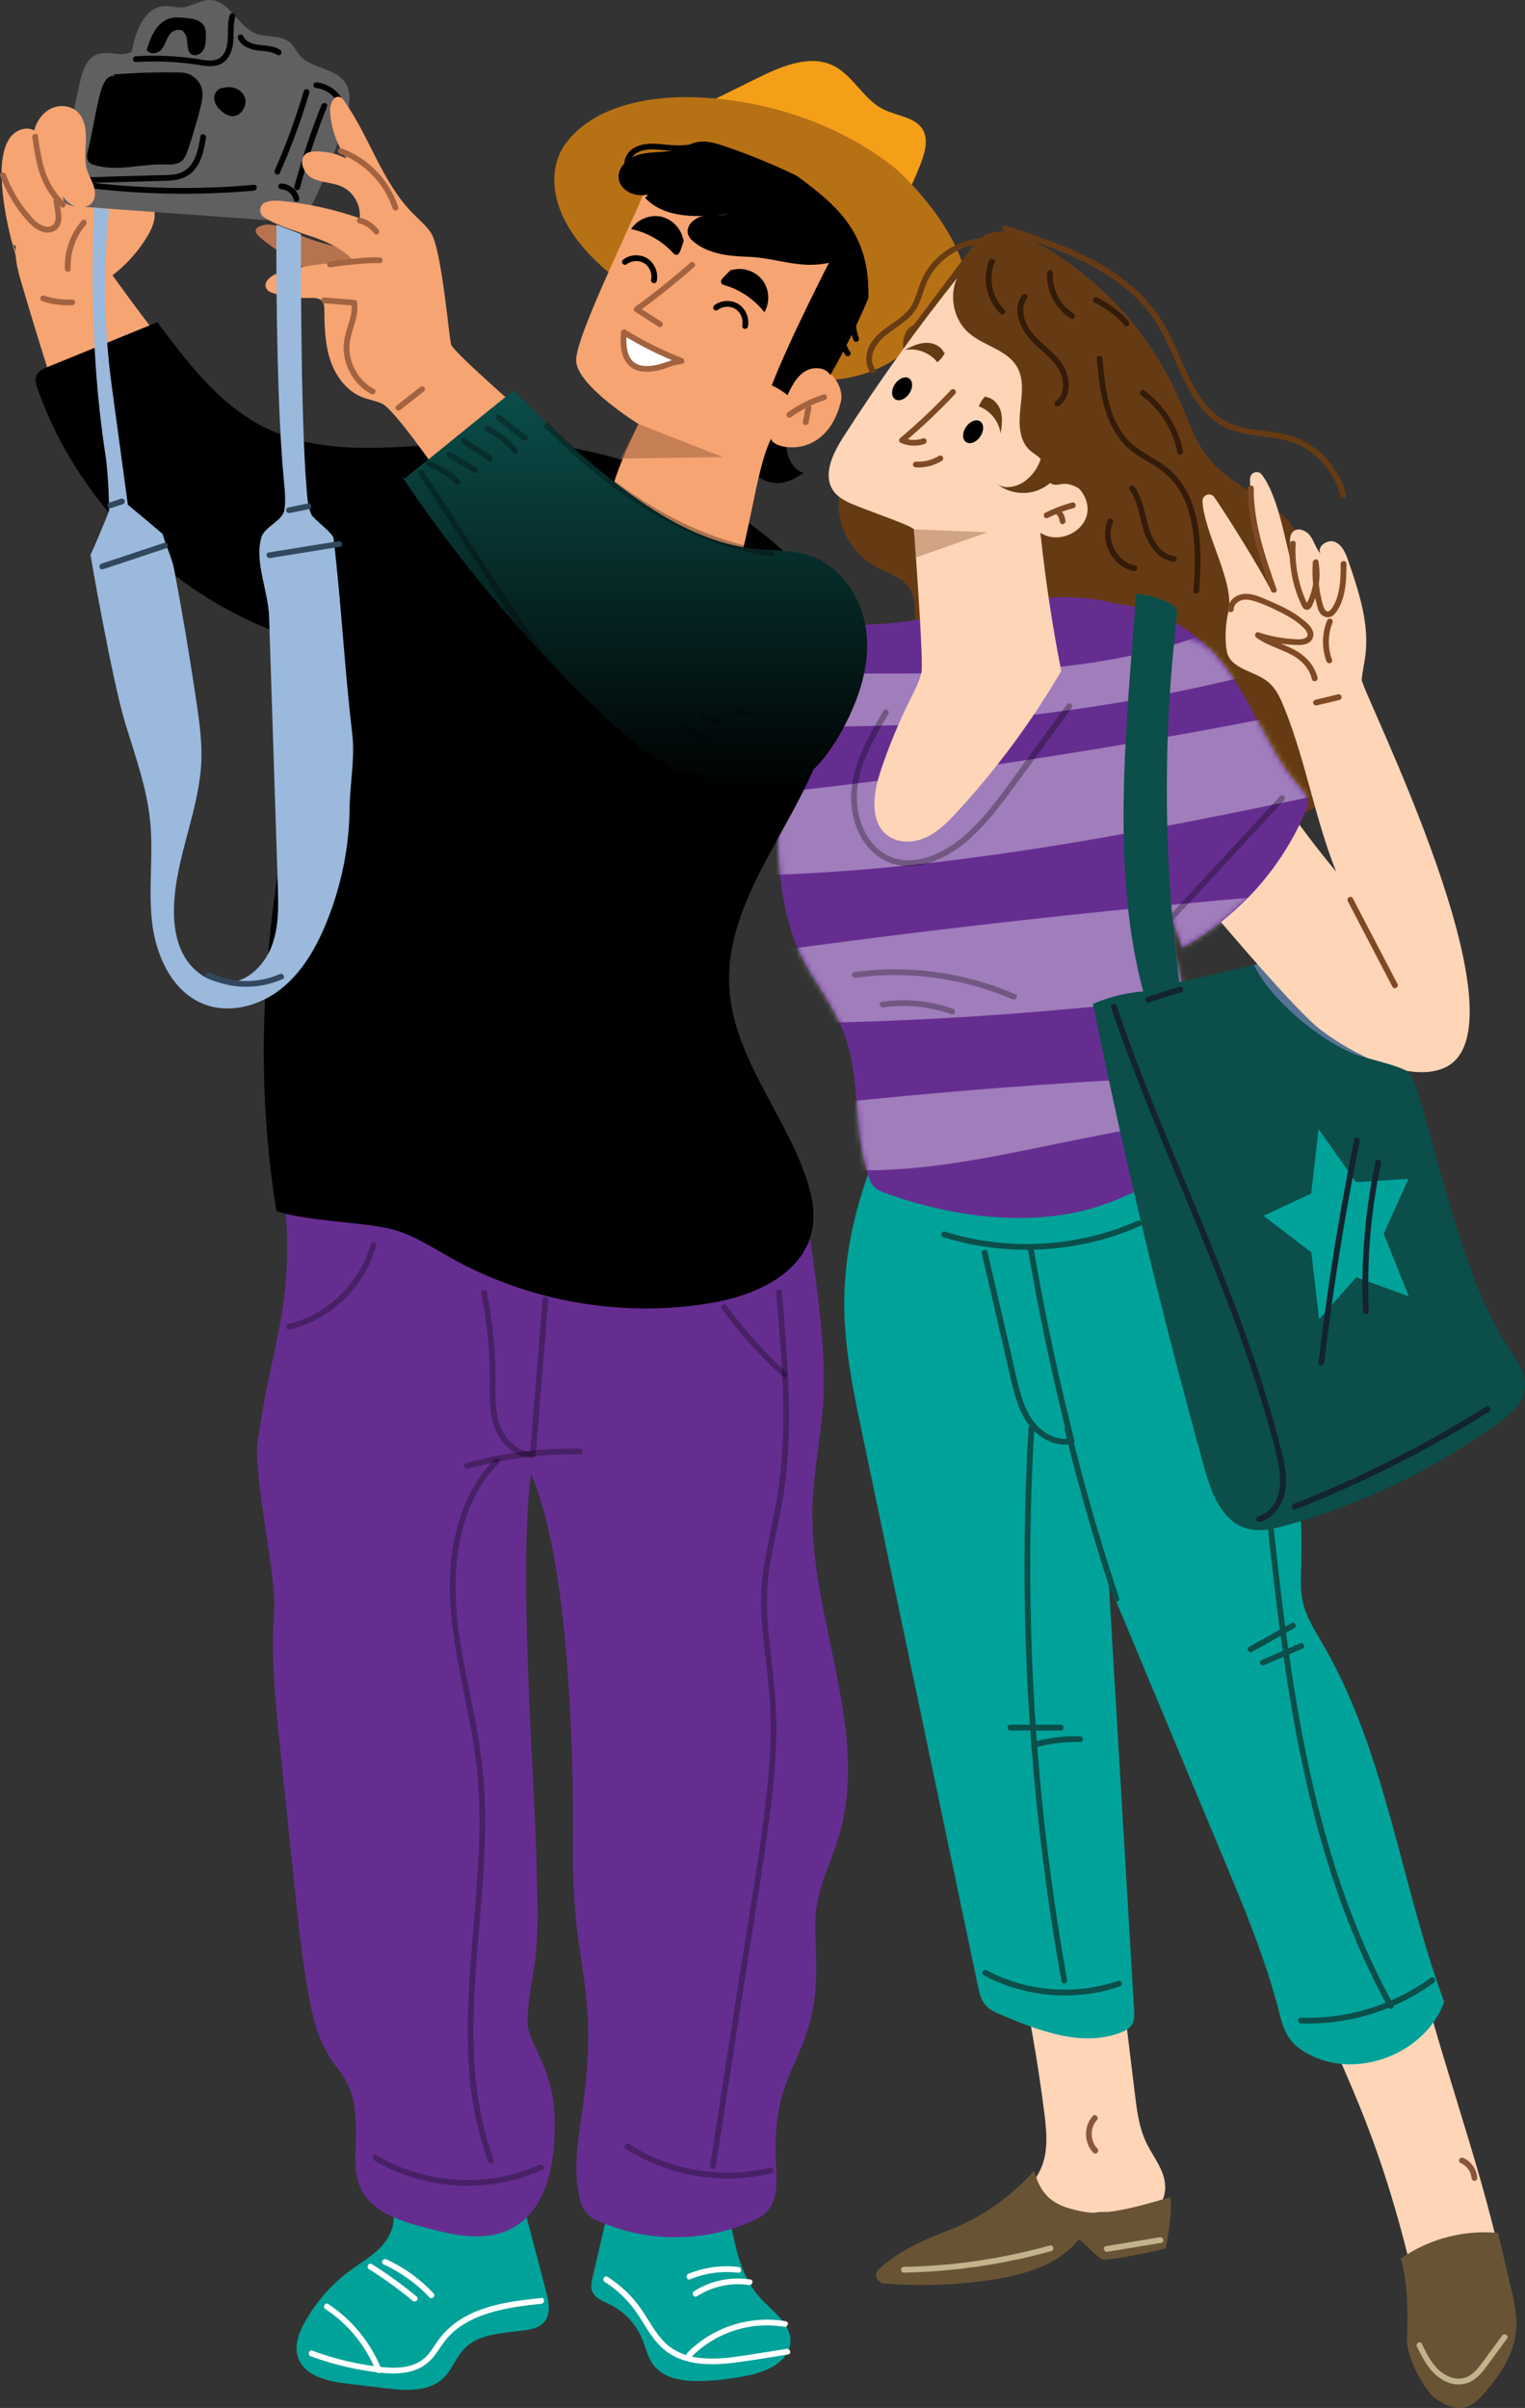<svg width="292" height="461" viewBox="0 0 292 461" fill="none" xmlns="http://www.w3.org/2000/svg">
<rect x="0" y="0" width="292" height="461" fill="#333333" stroke="none"/>
<g clipPath="url(#clip0_223_144)">
<path d="M239.302 184.943C245.781 183.162 251.227 182.481 257.707 180.701C263.137 189.985 267.628 194.583 266.326 205.268C266.31 205.402 264.092 212.027 264.005 212.13C263.871 212.296 263.634 212.32 263.421 212.32C254.14 212.573 244.826 211.41 235.892 208.901L239.302 184.943Z" fill="#577293"/>
<path d="M134.923 19.937C138.277 18.283 141.632 16.629 144.986 14.975C149.303 12.846 154.338 10.653 158.671 12.204C163.194 13.827 164.986 18.908 169.255 20.982C171.718 22.177 175.017 22.407 176.524 24.551C177.842 26.435 177.179 29.023 176.327 31.247C174.693 35.553 172.523 39.716 169.871 43.634C163.462 31.96 151.237 23.348 137.093 20.547L134.923 19.937Z" fill="#F59F18"/>
<path d="M120.014 54.873C103.108 42.66 105.192 31.849 108.144 27.701C113.25 20.515 123.7 18.354 132.737 18.616C146.762 19.027 160.282 23.657 170.716 31.643C173.32 33.63 186.729 46.673 185.277 58.339C184.543 64.204 178.048 61.418 174.03 66.317C170.021 71.217 160.645 73.631 154.37 72.554C163.518 66.08 158.829 62.882 162.728 49.222C165.499 39.51 154.094 38.379 144.189 34.271C138.111 31.754 135.033 29.023 129.28 32.814C123.921 36.344 126.336 35.015 125.278 40.832C123.984 47.979 119.856 52.712 121.687 59.558L120.006 54.873H120.014Z" fill="#B77115"/>
<path d="M172.744 65.17L185.609 48.011C186.343 47.029 187.092 46.032 188.111 45.351C191.181 43.278 195.332 44.726 198.576 46.507C210.549 53.084 220.257 63.737 225.711 76.29C227.502 80.413 228.907 84.838 231.851 88.233C236.658 93.789 244.961 95.91 248.52 102.337C250.659 106.192 250.619 110.901 249.901 115.254C249.183 119.607 247.833 123.865 247.541 128.274C247.241 132.674 248.173 137.447 251.33 140.526C254.479 143.604 260.24 144.143 263.105 140.787C260.075 149.074 252.758 155.643 244.211 157.748C239.049 159.022 232.988 158.492 229.294 154.661C227.534 152.833 226.484 150.451 225.206 148.25C223.73 145.718 221.922 143.375 219.831 141.317C217.984 139.497 215.821 137.85 213.288 137.296C210.044 136.592 206.737 137.755 203.469 138.333C197.037 139.473 190.131 138.215 184.741 134.518C179.35 130.822 175.609 124.657 175.222 118.111C175.12 116.402 175.222 114.605 174.433 113.085C173.154 110.616 170.108 109.824 167.677 108.479C163.999 106.453 161.355 102.654 160.724 98.491C160.092 94.335 161.489 89.911 164.394 86.88C166.406 84.782 169.019 83.381 171.252 81.514C173.486 79.654 175.419 77.018 175.246 74.113C175.112 71.897 173.778 69.958 173.154 67.829C172.531 65.7 173.028 62.827 175.143 62.178L172.744 65.154V65.17Z" fill="#663B14"/>
<path d="M152.034 81.086C150.526 82.155 150.313 84.323 150.637 86.144C150.976 88.051 152.042 90.125 153.936 90.505C152.728 91.272 151.489 92.056 150.092 92.365C147.922 92.832 145.515 91.985 144.118 90.251C142.721 88.518 142.389 85.985 143.305 83.951L152.034 81.086Z" fill="black"/>
<path d="M215.458 385.747C216.074 390.797 216.689 395.838 217.305 400.888C217.692 404.07 218.102 407.307 219.476 410.196C220.383 412.103 221.693 413.813 222.483 415.767C223.272 417.73 223.453 420.136 222.175 421.822C219.862 424.862 215.174 423.445 211.37 423.484C204.764 423.54 198.371 428.882 192.12 426.737C192.807 422.242 197.369 419.424 199.255 415.293C200.778 411.953 200.415 408.082 199.949 404.434C198.734 394.841 197.069 385.296 194.969 375.854L215.458 385.747Z" fill="#FED5B7"/>
<path d="M197.984 415.593C199.515 420.991 202.286 422.527 207.795 423.484C212.207 424.252 219.728 421.909 224.03 420.675C224.748 422.725 223.193 430.497 223.193 430.497C223.193 430.497 212.333 432.99 211.062 432.531C209.657 432.024 206.926 428.281 206.358 428.969C202.396 433.75 195.932 435.562 189.8 436.48C183.051 437.485 176.185 437.723 169.39 437.177C168.719 437.121 168.103 436.718 167.843 436.1C167.456 435.182 168.111 434.533 168.719 434.019C172.373 430.869 176.753 428.843 181.299 427.133C187.716 424.711 193.43 420.722 197.992 415.593H197.984Z" fill="#685434"/>
<path d="M250.769 377.864C253.926 392.949 262.805 401.727 271.116 438.38C275.97 438.728 280.911 437.944 285.418 436.1C286.207 435.776 287.051 435.356 287.375 434.565C287.627 433.948 287.501 433.243 287.359 432.586C283.2 413.14 274.479 390.583 270.359 371.129L250.761 377.864H250.769Z" fill="#FED5B7"/>
<path d="M268.18 432.428C273.547 428.645 280.288 426.864 286.823 427.489C287.62 430.845 288.409 434.193 289.206 437.549C289.877 440.374 290.548 443.263 290.295 446.16C289.893 450.711 287.225 454.755 284.202 458.175C283.192 459.322 282.048 460.47 280.58 460.858C278.622 461.372 276.578 460.422 274.929 459.251C272.521 457.541 269.254 450.861 269.396 447.909C269.933 436.876 268.196 432.428 268.196 432.428H268.18Z" fill="#685434"/>
<path d="M169.808 215.399C166.169 224.493 162.081 234.529 161.679 247.857C161.41 256.832 163.257 265.72 165.104 274.514C172.483 309.75 179.863 344.986 187.242 380.223C187.503 381.465 187.787 382.755 188.584 383.745C189.413 384.766 190.668 385.312 191.875 385.818C199.089 388.85 207.171 391.92 214.495 389.174C215.371 388.85 216.263 388.398 216.745 387.599C217.242 386.768 217.203 385.731 217.147 384.758C215.537 357.579 213.919 330.399 212.309 303.22C219.586 320.633 226.855 338.045 234.132 355.45C238.149 365.058 242.174 374.706 244.811 384.789C245.316 386.728 245.797 388.747 246.981 390.361C247.944 391.675 249.317 392.641 250.762 393.385C260.043 398.189 272.987 393.092 276.531 383.246C268.133 360.578 265.442 335.623 253.271 314.744C251.772 312.172 250.106 309.608 249.459 306.703C248.986 304.558 249.088 302.334 249.144 300.142C249.838 273.105 242.893 246.519 236.003 220.369C235.663 219.087 235.308 217.773 234.527 216.697C233.43 215.193 231.654 214.378 229.957 213.626C220.249 209.32 210.352 204.959 199.807 203.748C189.263 202.537 177.771 204.928 170.313 212.502L169.8 215.383L169.808 215.399Z" fill="#01A299"/>
<path d="M234.369 234.703C236.689 244.921 238.339 255.273 239.673 265.657C240.999 275.97 242.04 286.314 243.201 296.643C244.306 306.529 245.513 316.398 247.17 326.205C248.788 335.758 250.825 345.247 253.587 354.539C256.31 363.689 259.735 372.648 264.108 381.133C264.66 382.209 265.229 383.27 265.813 384.33C266.152 384.955 267.107 384.394 266.768 383.768C262.127 375.323 258.465 366.38 255.56 357.191C252.672 348.041 250.517 338.67 248.82 329.236C247.052 319.438 245.781 309.56 244.653 299.675C243.477 289.346 242.443 279.001 241.164 268.681C239.901 258.478 238.402 248.292 236.271 238.233C236.003 236.958 235.718 235.684 235.434 234.41C235.276 233.713 234.211 234.006 234.369 234.703Z" fill="#0B4E4A"/>
<path d="M249.12 387.385C256.152 387.623 263.208 385.992 269.451 382.747C271.219 381.829 272.924 380.769 274.534 379.597C275.102 379.186 274.55 378.22 273.973 378.64C268.393 382.692 261.779 385.28 254.929 386.048C252.995 386.261 251.054 386.341 249.112 386.277C248.402 386.253 248.402 387.362 249.112 387.385H249.12Z" fill="#0B4E4A"/>
<path d="M188.371 378.181C194.559 381.481 201.733 382.684 208.671 381.687C210.62 381.41 212.538 380.943 214.401 380.31C215.071 380.08 214.779 379.012 214.109 379.241C207.708 381.418 200.683 381.473 194.235 379.447C192.404 378.869 190.628 378.125 188.931 377.223C188.308 376.89 187.748 377.84 188.371 378.181Z" fill="#0B4E4A"/>
<path d="M173.06 435.095C180.471 434.953 187.874 434.082 195.119 432.499C197.195 432.048 199.255 431.534 201.299 430.972C201.986 430.782 201.694 429.713 201.007 429.903C193.927 431.866 186.658 433.148 179.334 433.694C177.25 433.853 175.159 433.948 173.067 433.987C172.357 434.003 172.357 435.111 173.067 435.095H173.06Z" fill="#C2B38C"/>
<path d="M212.057 431.098L222.348 429.389C223.051 429.27 222.751 428.202 222.056 428.32C218.623 428.89 215.19 429.46 211.765 430.03C211.062 430.149 211.362 431.217 212.057 431.098Z" fill="#C2B38C"/>
<path d="M271.314 449.263C272.679 452.064 274.265 455.048 277.375 456.164C278.78 456.663 280.327 456.631 281.653 455.935C282.979 455.238 283.926 454.019 284.794 452.84C286.057 451.13 287.32 449.421 288.575 447.711C289.001 447.141 288.038 446.587 287.62 447.149C286.617 448.511 285.615 449.872 284.613 451.233C283.776 452.365 282.971 453.6 281.858 454.486C279.498 456.362 276.507 455.048 274.771 452.99C273.705 451.724 272.979 450.197 272.253 448.716C271.945 448.075 270.99 448.637 271.298 449.278L271.314 449.263Z" fill="#C2B38C"/>
<path d="M209.247 405.106C207.479 407.038 207.51 410.243 209.341 412.127C209.839 412.641 210.62 411.858 210.123 411.343C208.718 409.903 208.663 407.378 210.028 405.89C210.51 405.368 209.728 404.584 209.247 405.106Z" fill="#89563D"/>
<path d="M279.672 414.105C279.83 414.177 279.98 414.256 280.13 414.343C280.209 414.39 280.28 414.438 280.351 414.493C280.603 414.691 280.73 414.81 280.848 414.936C280.903 415 280.958 415.055 281.006 415.118C281.211 415.396 281.298 415.53 281.369 415.673C281.408 415.752 281.456 415.831 281.487 415.91C281.606 416.211 281.653 416.369 281.692 416.543C281.708 416.622 281.724 416.701 281.74 416.781C281.787 417.263 282 417.54 282.316 417.525C282.592 417.509 282.892 417.279 282.868 416.971C282.734 415.34 281.724 413.813 280.217 413.14C279.956 413.021 279.609 413.053 279.459 413.338C279.333 413.575 279.372 413.971 279.656 414.098L279.672 414.105Z" fill="#89563D"/>
<path d="M75.263 423.706C75.737 426.08 74.537 428.51 72.856 430.251C71.175 431.993 69.052 433.212 67.11 434.636C63.582 437.232 60.615 440.58 58.452 444.395C57.26 446.5 56.297 449.001 57.063 451.297C58.255 454.898 62.761 455.919 66.526 456.362C68.989 456.655 71.459 456.948 73.921 457.241C77.726 457.692 82.082 457.969 84.861 455.325C86.534 453.734 87.268 451.376 88.862 449.706C91.719 446.706 96.384 446.706 100.488 446.128C101.845 445.938 103.297 445.598 104.197 444.561C105.531 443.018 105.089 440.675 104.568 438.704C102.974 432.61 101.372 426.516 99.777 420.421C99.691 420.097 99.596 419.757 99.367 419.519C99.043 419.187 98.538 419.131 98.081 419.1C90.977 418.569 83.834 418.617 76.739 419.242L75.263 423.706Z" fill="#01A299"/>
<path d="M116.186 424.268C115.286 428.154 114.379 432.04 113.479 435.934C113.266 436.852 113.061 437.834 113.408 438.704C113.929 440.002 115.42 440.533 116.683 441.142C119.469 442.48 121.734 444.862 122.926 447.719C123.644 449.429 124.008 451.336 125.136 452.808C127.101 455.381 130.732 455.895 133.96 455.848C137.085 455.8 140.195 455.412 143.257 454.779C146.872 454.035 151.126 452.12 151.339 448.424C151.545 444.902 147.969 442.559 145.594 439.963C140.085 433.956 140.432 424.79 137.946 417.018C137.741 416.369 137.496 415.696 137.014 415.213C136.383 414.564 135.444 414.343 134.56 414.153C130.353 413.227 126.154 412.301 121.948 411.367L116.178 424.276L116.186 424.268Z" fill="#01A299"/>
<path d="M54.64 230.817C56.163 250.983 52.091 256.326 49.297 276.358C48.515 281.985 52.975 302.579 52.517 308.238C51.814 317 52.722 325.801 53.63 334.547C54.537 343.308 55.445 352.078 56.361 360.839C57.15 368.477 57.947 376.131 59.423 383.657C62.501 399.376 68.562 393.765 68.136 409.776C68.049 412.91 67.749 416.211 69.099 419.036C71.206 423.461 76.502 425.17 81.23 426.429C86.684 427.885 92.713 429.286 97.757 426.745C105.113 423.041 106.454 413.187 106.178 404.94C105.87 395.767 101.048 391.129 101.009 387.29C100.969 383.175 101.995 379.138 102.492 375.054C103.132 369.838 102.919 364.559 102.808 359.312C102.39 339.533 99.177 301.812 101.664 282.183C108.988 298.812 109.888 335.813 109.714 353.985C109.493 377.167 114.678 379.423 111.719 402.415C110.961 408.304 109.675 414.287 110.827 420.105C111.103 421.49 111.545 422.914 112.547 423.912C113.234 424.6 114.126 425.028 115.018 425.408C124.047 429.286 134.654 429.278 143.676 425.392C144.804 424.909 145.925 424.347 146.777 423.461C148.995 421.165 148.735 417.532 148.577 414.343C147.59 394.057 156.73 395.371 156.288 375.07C156.217 371.738 155.885 368.39 156.359 365.098C157.022 360.459 159.216 356.201 160.574 351.714C166.777 331.191 154.867 309.568 155.57 288.127C155.759 282.428 156.84 276.809 157.409 271.134C158.766 257.616 155.562 242.079 154.007 228.585C138.001 231.909 122.752 232.692 107.323 227.279C103.218 225.838 99.177 224.089 94.876 223.416C91.332 222.854 87.718 223.044 84.126 222.839C80.859 222.649 77.591 222.134 74.324 222.316C68.373 222.649 62.596 225.403 58.578 229.819L54.64 230.801V230.817Z" fill="#662D91"/>
<path d="M103.653 439.947C97.97 440.54 91.719 441.292 87.023 444.854C85.871 445.733 84.853 446.746 84 447.917C83.037 449.223 82.28 450.735 80.954 451.732C78.483 453.592 75.058 453.426 72.146 453.062C67.931 452.539 63.787 451.51 59.802 450.038C59.131 449.793 58.847 450.861 59.51 451.107C63.077 452.421 66.771 453.378 70.528 453.948C73.614 454.415 76.999 454.803 79.959 453.552C81.427 452.927 82.548 451.898 83.471 450.616C84.387 449.342 85.176 448.02 86.305 446.912C88.365 444.886 91.025 443.627 93.755 442.796C96.968 441.823 100.314 441.403 103.645 441.055C104.347 440.984 104.355 439.876 103.645 439.947H103.653Z" fill="white"/>
<path d="M62.296 442.06C66.637 444.917 70.07 449.12 71.996 453.956C72.256 454.613 73.322 454.328 73.061 453.663C71.025 448.542 67.45 444.134 62.848 441.102C62.256 440.707 61.696 441.672 62.288 442.06H62.296Z" fill="white"/>
<path d="M79.786 439.686C77.063 437.43 74.198 435.348 71.206 433.465C70.607 433.085 70.046 434.043 70.646 434.422C73.558 436.259 76.352 438.277 79.004 440.477C79.549 440.928 80.33 440.153 79.786 439.694V439.686Z" fill="white"/>
<path d="M83.006 439.045C80.457 436.322 77.386 434.106 74 432.555C73.361 432.262 72.801 433.212 73.44 433.512C76.747 435.032 79.73 437.169 82.224 439.828C82.714 440.351 83.495 439.567 83.006 439.045Z" fill="white"/>
<path d="M150.471 444.403C145.191 443.485 139.643 444.64 135.144 447.561C133.865 448.392 132.681 449.365 131.608 450.45C131.111 450.956 131.892 451.74 132.389 451.233C135.933 447.616 140.858 445.448 145.909 445.21C147.338 445.147 148.766 445.226 150.171 445.471C150.866 445.59 151.166 444.522 150.463 444.403H150.471Z" fill="white"/>
<path d="M150.621 449.69C147.575 450.165 144.536 450.679 141.482 451.115C138.987 451.471 136.446 451.7 133.936 451.415C131.482 451.138 129.106 450.236 127.322 448.487C125.468 446.682 124.315 444.316 122.863 442.203C121.135 439.678 118.917 437.541 116.336 435.903C115.736 435.523 115.176 436.48 115.776 436.86C118.128 438.348 120.18 440.295 121.774 442.583C123.281 444.743 124.473 447.165 126.328 449.065C130.069 452.903 135.649 452.959 140.613 452.333C144.054 451.906 147.48 451.297 150.913 450.758C151.616 450.648 151.316 449.579 150.621 449.69Z" fill="white"/>
<path d="M143.684 436.401C139.95 435.831 136.099 436.615 132.902 438.649C132.302 439.029 132.855 439.986 133.463 439.607C136.391 437.739 139.95 436.947 143.391 437.47C144.086 437.573 144.386 436.512 143.684 436.401Z" fill="white"/>
<path d="M141.363 434.003C138.135 433.631 134.836 434.082 131.829 435.309C131.182 435.578 131.466 436.646 132.121 436.377C135.049 435.174 138.214 434.739 141.363 435.111C142.066 435.19 142.066 434.082 141.363 434.003Z" fill="white"/>
<path d="M252.924 197.195C258.867 201.675 269.577 207.373 276.436 204.492C293.665 197.258 260.611 132.128 260.746 130.15C260.848 128.614 261.227 127.102 261.424 125.575C262.229 119.457 260.209 113.362 258.22 107.521C257.715 106.033 257.068 104.387 255.631 103.762C254.195 103.129 252.087 104.633 252.845 106.002C251.969 105.028 251.653 103.667 250.888 102.606C250.004 101.38 247.92 100.675 247.194 102.369C247.084 102.63 247.028 102.915 247.013 103.2C246.886 105.282 247.115 107.379 247.691 109.381C246.097 104.086 244.945 95.293 241.614 90.877C240.912 89.943 239.428 90.41 239.365 91.581C239.065 97.533 243.264 112.785 243.264 112.785C241.141 108.709 235.387 99.369 232.538 95.222C231.812 94.161 230.178 94.731 230.249 96.013C230.62 102.314 236.547 111.677 235.174 117.256C234.661 119.346 234.456 122.749 234.937 124.839C235.687 128.108 240.201 128.432 242.798 130.545C244.416 131.859 245.253 133.877 246.026 135.809C250.035 145.821 251.827 156.854 255.836 166.874C240.691 148.638 234.535 133.949 218.678 122.48C215.632 120.28 211.978 118.262 208.308 119.061L217.723 157.289C217.723 157.289 245.892 191.884 252.916 197.187L252.924 197.195Z" fill="#FED5B7"/>
<path d="M250.414 153.276C250.304 152.311 249.586 151.543 248.946 150.815C242.167 143.185 239.396 132.587 232.475 125.084C227.621 119.821 220.833 116.402 213.738 115.586C208.039 114.027 201.741 114.035 195.837 114.835C186.145 116.156 176.674 119.275 166.896 119.544C165.278 119.591 163.596 119.568 162.136 120.272C160.4 121.111 159.287 122.836 158.332 124.514C150.653 138.009 147.535 154.052 149.595 169.454C150.187 173.894 151.213 178.318 153.123 182.379C155.333 187.08 158.679 191.18 160.818 195.913C165.199 205.616 163.044 214.837 166.225 224.991C166.461 225.743 166.73 226.511 167.259 227.097C167.89 227.809 168.813 228.173 169.705 228.49C183.036 233.286 199.089 235.273 212.341 230.263C220.383 227.223 227.676 222.498 234.89 217.805C229.949 202.569 225.75 187.088 222.309 171.433C223.872 174.67 225.245 178.01 226.405 181.413C236.879 175.722 245.324 166.375 249.957 155.374C250.241 154.701 250.517 153.989 250.43 153.26L250.414 153.276Z" fill="#662D91"/>
<mask id="mask0_223_144" style="mask-type:luminance" maskUnits="userSpaceOnUse" x="148" y="114" width="103" height="120">
<path d="M250.414 153.276C250.304 152.311 249.586 151.543 248.946 150.815C242.167 143.185 239.396 132.587 232.475 125.084C227.621 119.821 201.741 114.035 195.829 114.842C186.137 116.164 176.666 119.283 166.888 119.552C165.27 119.599 163.589 119.575 162.128 120.28C160.392 121.119 159.279 122.844 158.324 124.522C150.645 138.017 147.527 154.06 149.587 169.462C150.179 173.902 151.205 178.326 153.115 182.387C155.325 187.088 158.671 191.188 160.81 195.921C165.191 205.624 163.036 214.845 166.217 224.999C166.453 225.751 166.722 226.519 167.251 227.105C167.882 227.817 168.805 228.181 169.697 228.498C183.028 233.294 199.081 235.281 212.333 230.271C220.375 227.231 227.668 222.506 234.882 217.813C229.941 202.577 225.742 187.096 222.301 171.441C223.864 174.678 225.237 178.018 226.397 181.421C236.871 175.73 245.316 166.383 249.949 155.382C250.233 154.709 250.509 153.997 250.422 153.268L250.414 153.276Z" fill="white"/>
</mask>
<g mask="url(#mask0_223_144)">
<g opacity="0.38">
<path d="M134.497 128.108C148.979 128.812 163.478 129.081 177.969 128.915C199.949 128.662 222.877 127.15 241.898 116.093C242.987 119.987 244.076 123.889 245.166 127.783C207.526 137.874 168.111 141.254 129.311 137.708L134.489 128.108H134.497Z" fill="white"/>
</g>
<g opacity="0.38">
<path d="M123.944 154.226C170.092 150.174 216.003 143.328 261.33 133.727C262.174 139.093 263.026 144.459 263.871 149.818C219.499 159.26 174.638 168.75 129.288 167.61L123.936 154.226H123.944Z" fill="white"/>
</g>
<g opacity="0.38">
<path d="M141.118 183.083C178.845 177.725 216.745 173.554 254.731 170.586C255.702 175.802 256.681 181.017 257.652 186.233C216.271 193.325 174.243 196.554 132.271 195.881L141.118 183.083Z" fill="white"/>
</g>
<g opacity="0.38">
<path d="M140.337 213.388C175.475 209.059 210.81 206.392 246.2 205.387C247.636 207.722 246.097 210.951 243.737 212.336C241.377 213.721 238.504 213.784 235.774 213.919C209.065 215.248 183.959 225.846 159.429 223.788C150.818 223.068 142.034 220.907 133.676 223.1L140.337 213.381V213.388Z" fill="white"/>
</g>
</g>
<path d="M32.983 67.924C29.052 62.938 25.24 57.864 21.539 52.704C24.175 50.694 26.424 48.193 28.145 45.359C29.044 43.879 29.818 42.193 29.573 40.476C29.329 38.766 27.663 37.175 25.99 37.603C25.185 37.809 24.554 38.418 23.867 38.893C21.01 40.872 17.506 35.11 14.033 35.007C10.56 34.904 6.314 40.792 4.254 43.602C2.131 46.507 3.039 50.551 4.057 54.002C6.425 62.051 8.903 70.069 11.484 78.047C19.652 77.675 27.6 73.749 32.872 67.481L32.975 67.932L32.983 67.924Z" fill="#F6A472"/>
<path d="M15.675 42.241C13.465 44.789 12.281 48.121 12.423 51.493C12.454 52.205 13.559 52.205 13.528 51.493C13.394 48.414 14.435 45.351 16.456 43.017C16.922 42.478 16.14 41.695 15.675 42.233V42.241Z" fill="#A36340"/>
<path d="M63.59 56.503C60.331 51.461 54.127 49.293 49.644 45.312C49.21 44.932 48.76 44.338 49.044 43.832C49.147 43.642 49.336 43.523 49.526 43.428C51.562 42.375 53.977 43.499 56.069 44.449C61.12 46.736 66.637 47.979 72.185 48.09C72.035 52.49 67.86 56.345 63.472 56.115L63.598 56.503H63.59Z" fill="#B7734E"/>
<path d="M157.543 113.41C142.508 95.087 118.846 84.418 95.184 84.529C80.22 84.592 64.324 88.526 50.875 81.925C42.123 77.627 35.958 69.515 30.134 61.687L9.203 70.227C8.303 70.591 7.316 71.05 6.953 71.953C6.646 72.736 6.906 73.623 7.19 74.422C15.832 98.989 37.687 118.42 63.046 124.071C52.604 159.561 46.976 195.359 52.935 231.877C58.681 233.745 68.302 233.903 74.213 235.138C78.61 236.056 82.438 238.644 86.36 240.837C101.293 249.195 119.09 252.305 135.965 249.495C144.26 248.118 153.533 244.09 155.42 235.874C156.264 232.186 155.396 228.316 154.11 224.754C149.721 212.629 140.416 202.023 139.65 189.146C138.727 173.657 150.25 160.605 156.193 146.288C159.421 138.499 161.039 130.039 160.905 121.602C160.85 117.985 160.297 114.003 157.598 111.597L157.551 113.402L157.543 113.41Z" fill="url(#paint0_linear_223_144)"/>
<path d="M11.389 37.753C12.036 38.758 13.117 39.392 14.309 39.479L52.517 42.249C53.89 42.352 55.327 42.439 56.613 41.94C58.831 41.085 60.046 38.735 61.009 36.558C62.935 32.181 64.632 27.701 66.076 23.143C66.858 20.689 67.505 17.816 66.029 15.711C64.072 12.925 59.573 13.186 57.371 10.59C56.724 9.822 56.321 8.849 55.571 8.176C53.851 6.633 51.112 7.258 48.965 6.411C45.524 5.05 43.922 0.079 40.228 -3.5722e-06C38.342 -0.04 36.669 1.314 34.79 1.417C33.709 1.48 32.636 1.116 31.547 1.163C27.655 1.322 25.919 6.055 25.232 9.893C23.283 11.041 20.686 9.608 18.571 10.408C16.511 11.184 15.761 13.669 15.288 15.829C14.136 21.053 12.991 26.277 11.839 31.5L10.923 34.603C10.608 35.672 10.773 36.827 11.381 37.761L11.389 37.753Z" fill="#606060"/>
<path d="M27.963 9.981C28.729 7.345 29.857 4.322 32.486 3.538C33.528 3.229 34.64 3.34 35.73 3.459C37 3.593 38.452 3.855 39.084 4.963C39.447 5.604 39.439 6.371 39.415 7.107C39.392 7.978 39.36 8.896 38.902 9.64C38.444 10.384 37.419 10.851 36.677 10.392C35.422 9.616 36.282 7.44 35.319 6.332C34.846 5.319 33.227 5.651 32.541 6.53C31.854 7.408 31.641 8.588 30.931 9.45C30.228 10.313 28.579 10.574 28.168 9.537L27.955 9.973L27.963 9.981Z" fill="black"/>
<path d="M21.704 14.254C26.014 13.914 30.347 13.795 34.664 13.883C37.205 13.938 39.123 16.209 38.744 18.734C38.476 20.562 37.916 22.383 37.419 24.1C36.929 25.81 36.4 27.512 35.8 29.189C35.595 29.767 35.335 30.337 34.893 30.749C34.072 31.509 32.833 31.54 31.72 31.493C27.127 31.319 22.715 32.886 18.279 31.659C17.813 31.532 17.324 31.382 17.008 31.01C16.495 30.408 16.661 29.506 16.858 28.738C17.687 25.509 18.468 20.032 19.494 16.858C19.881 15.655 20.828 14.167 22.012 14.611L21.697 14.254H21.704Z" fill="black"/>
<path d="M13.765 33.614C15.043 35.007 17.048 35.023 18.8 34.975C21.247 34.904 23.701 34.84 26.148 34.769C27.34 34.738 28.54 34.706 29.731 34.666C30.852 34.635 31.988 34.651 33.109 34.532C35.035 34.326 36.637 33.519 37.711 31.865C38.76 30.242 39.147 28.256 39.447 26.372C39.557 25.675 38.492 25.375 38.382 26.079C38.137 27.63 37.845 29.245 37.127 30.662C36.337 32.205 35.09 33.147 33.362 33.392C32.32 33.542 31.247 33.519 30.197 33.55C29.092 33.582 27.995 33.614 26.89 33.645C24.656 33.709 22.423 33.772 20.189 33.835C18.413 33.883 15.903 34.302 14.562 32.838C14.08 32.316 13.299 33.099 13.78 33.622L13.765 33.614Z" fill="black"/>
<path d="M60.551 16.866C62.485 17.064 64.3 18.465 64.987 20.301C65.09 20.578 65.358 20.776 65.666 20.689C65.934 20.618 66.155 20.293 66.053 20.008C65.177 17.674 63.03 16.012 60.551 15.758C60.252 15.727 59.999 16.035 59.999 16.312C59.999 16.637 60.252 16.835 60.551 16.866Z" fill="black"/>
<path d="M61.554 20.096C59.518 25.201 57.781 30.416 56.353 35.727C56.163 36.416 57.229 36.709 57.418 36.02C58.847 30.717 60.591 25.493 62.619 20.388C62.88 19.724 61.814 19.439 61.554 20.096Z" fill="black"/>
<path d="M53.851 36.242C53.93 36.242 54.017 36.242 54.095 36.257C54.387 36.313 54.537 36.36 54.687 36.416C54.885 36.511 54.956 36.542 55.019 36.582C55.09 36.621 55.161 36.669 55.224 36.716C55.461 36.906 55.579 37.017 55.682 37.136C55.816 37.286 55.863 37.365 55.903 37.437C55.95 37.508 55.99 37.579 56.029 37.65C56.179 37.904 56.203 38.109 56.234 38.252C56.297 38.537 56.645 38.727 56.913 38.64C57.213 38.545 57.363 38.26 57.3 37.959C56.968 36.376 55.453 35.173 53.851 35.141C53.559 35.141 53.282 35.403 53.298 35.695C53.314 35.996 53.543 36.242 53.851 36.249V36.242Z" fill="black"/>
<path d="M48.626 35.387C39.723 36.178 30.765 36.186 21.862 35.41C19.329 35.189 16.795 34.904 14.27 34.556C13.97 34.516 13.678 34.627 13.591 34.944C13.52 35.205 13.678 35.585 13.978 35.624C22.936 36.867 31.996 37.334 41.041 36.978C43.575 36.883 46.108 36.716 48.634 36.495C49.336 36.431 49.344 35.323 48.634 35.387H48.626Z" fill="black"/>
<path d="M26.006 11.88C29.779 11.65 33.575 11.785 37.324 12.323C38.91 12.553 40.623 12.988 42.154 12.307C43.48 11.722 44.214 10.384 44.514 9.015C44.924 7.099 44.482 5.105 45.043 3.213C45.248 2.525 44.182 2.24 43.977 2.921C43.496 4.535 43.717 6.213 43.575 7.867C43.472 9.094 43.069 10.534 41.933 11.184C40.568 11.975 38.713 11.405 37.261 11.207C35.524 10.97 33.772 10.804 32.02 10.724C30.015 10.637 28.011 10.653 26.006 10.772C25.303 10.812 25.296 11.92 26.006 11.88Z" fill="black"/>
<path d="M45.595 7.424C46.132 8.675 47.474 9.3 48.736 9.561C50.189 9.854 51.791 9.696 53.093 10.503C53.701 10.883 54.253 9.925 53.654 9.545C52.375 8.746 50.875 8.77 49.431 8.564C48.302 8.398 47.039 8.002 46.55 6.87C46.432 6.593 46.029 6.538 45.792 6.672C45.508 6.838 45.477 7.155 45.595 7.432V7.424Z" fill="black"/>
<path d="M42.762 16.85C41.791 16.787 40.994 17.808 41.01 18.782C41.033 19.763 41.657 20.634 42.391 21.267C42.983 21.781 43.709 22.209 44.49 22.232C46.29 22.304 47.56 19.969 46.755 18.354C45.95 16.74 43.661 16.233 42.083 17.096L42.762 16.843V16.85Z" fill="black"/>
<path d="M42.383 18.695C42.351 18.9 42.343 19.075 42.383 19.28C42.414 19.431 42.478 19.573 42.549 19.708C42.699 19.969 42.935 20.206 43.212 20.341C43.535 20.499 43.883 20.562 44.238 20.483C44.506 20.42 44.766 20.254 44.94 20.048C45.287 19.621 45.453 19.003 45.256 18.473C45.137 18.164 44.956 17.911 44.672 17.737C44.435 17.594 44.143 17.523 43.867 17.531C43.212 17.555 42.572 17.966 42.391 18.623C42.312 18.9 42.486 19.241 42.778 19.304C43.069 19.367 43.377 19.217 43.456 18.916C43.464 18.877 43.504 18.813 43.543 18.758C43.504 18.805 43.559 18.758 43.622 18.703C43.583 18.734 43.661 18.687 43.748 18.647C43.709 18.663 43.803 18.639 43.906 18.623C43.851 18.631 43.946 18.623 44.032 18.639C43.969 18.631 44.048 18.655 44.127 18.687C44.056 18.655 44.111 18.687 44.167 18.734C44.111 18.687 44.159 18.734 44.198 18.79C44.159 18.734 44.198 18.797 44.222 18.869C44.198 18.813 44.222 18.9 44.23 18.98C44.222 18.924 44.222 19.019 44.206 19.106C44.206 19.067 44.182 19.162 44.143 19.264C44.167 19.209 44.119 19.288 44.072 19.352C44.111 19.304 44.056 19.352 43.993 19.407C44.048 19.367 43.985 19.407 43.914 19.431C43.985 19.399 43.914 19.415 43.851 19.431C43.922 19.423 43.851 19.423 43.764 19.407C43.827 19.407 43.748 19.391 43.669 19.359C43.717 19.375 43.638 19.328 43.559 19.272C43.598 19.304 43.535 19.233 43.472 19.162C43.504 19.201 43.456 19.122 43.417 19.035C43.441 19.098 43.417 19.019 43.417 18.948C43.425 19.027 43.425 18.948 43.433 18.884C43.441 18.837 43.441 18.703 43.362 18.56C43.298 18.441 43.164 18.338 43.03 18.307C42.888 18.275 42.73 18.283 42.604 18.362C42.493 18.433 42.375 18.552 42.351 18.695H42.383Z" fill="black"/>
<path d="M58.16 17.468C56.637 22.62 54.79 27.678 52.612 32.585C52.328 33.234 53.275 33.796 53.567 33.147C55.776 28.145 57.671 23.008 59.226 17.761C59.431 17.072 58.365 16.787 58.16 17.468Z" fill="black"/>
<path d="M102.382 80.936C102.327 80.904 87.07 67.71 86.384 65.985C85.997 65.011 84.6 47.742 82.532 44.607C81.585 43.175 80.243 42.059 79.036 40.84C73.077 34.769 70.717 26.04 65.761 19.114C65.634 18.94 65.484 18.782 65.295 18.679C64.016 17.951 63.109 19.913 63.196 21.299C63.385 24.528 64.49 27.702 66.353 30.353C64.379 29.348 62.138 28.873 59.92 29.008C59.723 29.023 59.518 29.047 59.328 29.102C56.795 29.799 57.852 33.123 59.802 34.112C61.554 35.007 63.669 34.904 65.461 35.727C67.702 36.756 69.139 39.312 68.87 41.774C63.969 40.072 58.862 38.948 53.701 38.45C52.817 38.363 51.791 38.418 50.931 38.695C49.636 39.115 49.415 40.888 50.568 41.608C56.084 45.059 63.819 45.146 67.915 50.243C63.046 50.163 58.16 50.828 53.48 52.206C51.996 52.641 50.181 54.01 51.057 55.332C51.278 55.664 51.617 55.902 52.004 56.028C54.309 56.772 56.739 57.12 59.154 57.041C60.094 57.01 61.199 56.994 61.751 57.746C62.091 58.205 62.106 58.822 62.106 59.392C62.13 62.605 62.225 65.874 63.235 68.921C64.245 71.969 66.321 74.818 69.289 76.013C70.551 76.519 71.925 76.717 73.164 77.287C75.413 78.324 83.322 89.658 85.808 93.243L102.382 80.944V80.936Z" fill="#F6A472"/>
<path d="M76.684 78.459C78.191 77.271 79.699 76.084 81.214 74.889C81.451 74.707 81.404 74.303 81.214 74.105C80.985 73.876 80.67 73.923 80.433 74.105C78.925 75.293 77.418 76.48 75.903 77.675C75.666 77.857 75.713 78.261 75.903 78.459C76.131 78.688 76.447 78.641 76.684 78.459Z" fill="#A36340"/>
<path d="M65.082 29.459C69.802 31.184 73.606 35.133 75.184 39.906C75.405 40.579 76.471 40.294 76.25 39.613C74.545 34.445 70.472 30.25 65.374 28.39C64.703 28.145 64.419 29.213 65.082 29.459Z" fill="#A36340"/>
<path d="M4.222 52.134C1.949 47.021 -0.347 36.107 0.466 30.567C0.702 28.952 1.105 27.282 2.17 26.047C3.236 24.813 5.138 24.172 6.551 24.979C6.993 23.245 8.098 21.631 9.692 20.824C11.286 20.016 13.37 20.135 14.72 21.314C16.188 22.604 16.503 24.765 16.456 26.72C16.409 28.675 16.093 30.685 16.669 32.553C16.993 33.59 17.569 34.524 17.916 35.553C18.263 36.582 18.35 37.793 17.719 38.671C17.056 39.597 15.746 39.898 14.656 39.589C13.567 39.281 12.668 38.473 11.989 37.555C12.312 39.02 12.644 40.555 12.265 42.003C11.886 43.452 10.568 44.781 9.076 44.615C8.713 44.576 8.366 44.457 8.003 44.473C6.74 44.544 6.235 46.143 5.201 46.871C4.428 47.417 3.299 47.401 2.541 46.839L4.23 52.11L4.222 52.134Z" fill="#F6A472"/>
<path d="M125.365 31.817C122.397 40.27 109.951 64.513 110.322 69.198C110.701 74.026 122.247 81.173 122.247 81.173C122.247 81.173 117.551 90.726 117.125 94.351C116.715 97.818 118.199 100.699 121.253 102.361C131.15 107.751 139.729 112.072 140.195 111.194C143.281 105.353 144.591 89.808 147.677 83.959C147.496 85.859 158.103 88.542 161 76.923C161.836 73.551 157.93 69.119 154.741 70.481C156.477 62.51 158.672 54.635 161.308 46.918L125.357 31.809L125.365 31.817Z" fill="#F6A472"/>
<path d="M6.188 26.317C6.551 28.746 6.898 31.216 7.727 33.543C8.556 35.854 9.897 37.872 11.642 39.59C12.147 40.088 12.928 39.304 12.423 38.806C10.758 37.167 9.471 35.236 8.713 33.012C7.94 30.757 7.601 28.374 7.253 26.024C7.151 25.319 6.085 25.62 6.188 26.317Z" fill="#A36340"/>
<path d="M0.039 33.685C1.168 36.7 2.81 39.494 4.909 41.924C5.848 43.008 6.969 44.093 8.405 44.449C9.708 44.766 11.042 44.212 11.531 42.922C12.075 41.497 11.46 39.914 11.357 38.465C11.31 37.761 10.205 37.753 10.252 38.465C10.331 39.613 10.71 40.761 10.623 41.916C10.544 43.08 9.597 43.665 8.508 43.333C7.293 42.961 6.385 41.964 5.588 41.03C4.688 39.969 3.875 38.837 3.157 37.642C2.344 36.289 1.657 34.872 1.105 33.4C0.86 32.735 -0.213 33.028 0.039 33.693V33.685Z" fill="#A36340"/>
<path d="M183.856 52.482C175.806 62.526 168.292 73.005 161.355 83.864C159.382 86.951 157.464 91.059 159.611 94.027C160.447 95.182 161.765 95.887 163.068 96.457C166.027 97.747 174.954 100.738 175.001 101.387C175.522 108.629 176.824 126.849 176.438 128.661C176.051 130.474 175.167 132.128 174.338 133.79C172.081 138.294 170.147 142.971 168.569 147.76C167.187 151.939 166.453 157.384 169.989 159.988C172.081 161.523 175.041 161.381 177.385 160.281C179.729 159.181 181.591 157.273 183.343 155.366C190.889 147.142 197.566 138.104 203.201 128.464C201.473 119.702 200.147 110.861 199.215 101.981C202.317 104.165 207.368 102.155 208.142 98.435C208.915 94.715 205.072 90.861 201.362 91.621C202.862 89.017 204.353 86.413 205.853 83.809C206.216 83.176 206.587 82.519 206.626 81.791C206.674 80.952 206.279 80.152 205.892 79.408C204.219 76.187 202.546 72.966 200.873 69.744C198.963 66.064 197.021 62.336 194.259 59.242C191.496 56.147 188.063 52.981 183.935 52.601L183.849 52.49L183.856 52.482Z" fill="#FED5B7"/>
<path opacity="0.57" d="M122.247 81.173L138.372 87.497L118.83 87.798L122.247 81.173Z" fill="#A36340"/>
<path opacity="0.3" d="M64.427 123.683C67.963 116.038 72.146 108.708 76.944 101.791C78.286 99.852 79.675 97.952 81.112 96.085C81.293 95.847 81.143 95.467 80.914 95.325C80.63 95.159 80.338 95.285 80.157 95.523C75.034 102.203 70.488 109.318 66.589 116.781C65.5 118.871 64.458 120.984 63.472 123.129C63.172 123.77 64.127 124.332 64.427 123.691V123.683Z" fill="black"/>
<path opacity="0.3" d="M10.45 72.91C11.547 74.778 12.652 76.654 13.749 78.522C14.112 79.131 15.067 78.577 14.704 77.96C13.607 76.092 12.502 74.216 11.405 72.348C11.042 71.731 10.087 72.293 10.45 72.91Z" fill="black"/>
<path opacity="0.3" d="M13.409 71.351C14.941 72.507 16.124 74.074 16.866 75.839C16.985 76.116 17.387 76.171 17.624 76.037C17.908 75.87 17.94 75.554 17.821 75.277C17 73.33 15.651 71.66 13.97 70.393C13.733 70.211 13.354 70.354 13.212 70.591C13.046 70.876 13.173 71.169 13.409 71.351Z" fill="black"/>
<path opacity="0.3" d="M17.064 69.594C18.161 71.28 19.258 72.966 20.355 74.659C20.742 75.253 21.697 74.699 21.31 74.097C20.213 72.412 19.116 70.726 18.019 69.032C17.632 68.439 16.677 68.993 17.064 69.594Z" fill="black"/>
<path opacity="0.3" d="M21.413 67.987C22.375 69.46 23.33 70.924 24.293 72.396C24.459 72.649 24.783 72.752 25.051 72.594C25.296 72.451 25.414 72.087 25.248 71.834C24.285 70.362 23.33 68.898 22.367 67.425C22.202 67.172 21.878 67.069 21.61 67.228C21.365 67.37 21.247 67.734 21.413 67.987Z" fill="black"/>
<path opacity="0.3" d="M26.093 65.376C27.474 66.27 28.555 67.552 29.234 69.088C29.352 69.365 29.755 69.428 29.992 69.285C30.276 69.119 30.315 68.803 30.189 68.526C29.439 66.848 28.192 65.415 26.653 64.418C26.401 64.26 26.045 64.37 25.895 64.616C25.738 64.885 25.84 65.209 26.093 65.376Z" fill="black"/>
<path opacity="0.3" d="M29.944 64.117L32.217 66.871C32.399 67.093 32.809 67.077 32.999 66.871C33.22 66.634 33.196 66.325 32.999 66.088C32.241 65.17 31.483 64.252 30.726 63.334C30.544 63.112 30.134 63.128 29.944 63.334C29.723 63.571 29.747 63.88 29.944 64.117Z" fill="black"/>
<path opacity="0.3" d="M80.749 127.007C88.751 130.276 95.942 135.46 101.64 141.966C103.258 143.818 104.75 145.773 106.107 147.823C106.502 148.417 107.457 147.863 107.062 147.261C102.153 139.845 95.5 133.616 87.789 129.208C85.618 127.965 83.361 126.881 81.048 125.931C80.393 125.662 80.101 126.73 80.756 126.999L80.749 127.007Z" fill="black"/>
<path opacity="0.3" d="M85.531 136.837C90.622 140.803 95.358 145.219 99.683 150.023C100.156 150.554 100.938 149.77 100.464 149.24C96.147 144.435 91.403 140.027 86.313 136.054C85.76 135.619 84.971 136.402 85.531 136.837Z" fill="black"/>
<path opacity="0.3" d="M35.43 102.171C36.953 103.817 38.468 105.456 39.992 107.102C40.473 107.624 41.254 106.841 40.773 106.318C39.25 104.672 37.734 103.034 36.211 101.387C35.73 100.865 34.948 101.649 35.43 102.171Z" fill="black"/>
<path opacity="0.3" d="M40.134 101.775C41.065 102.147 41.996 102.511 42.92 102.883C43.188 102.986 43.535 102.765 43.598 102.495C43.669 102.179 43.504 101.926 43.212 101.815C42.28 101.443 41.349 101.079 40.426 100.707C40.157 100.604 39.81 100.825 39.747 101.095C39.676 101.411 39.842 101.664 40.134 101.775Z" fill="black"/>
<path opacity="0.3" d="M46.069 112.167C46.44 112.539 46.811 112.911 47.182 113.291C47.284 113.394 47.434 113.449 47.568 113.449C47.703 113.449 47.868 113.386 47.955 113.291C48.05 113.188 48.121 113.046 48.113 112.903C48.113 112.753 48.058 112.618 47.955 112.515C47.584 112.143 47.213 111.771 46.842 111.392C46.74 111.289 46.59 111.233 46.456 111.233C46.321 111.233 46.156 111.297 46.069 111.392C45.974 111.494 45.903 111.637 45.911 111.779C45.911 111.93 45.966 112.064 46.069 112.167Z" fill="black"/>
<path opacity="0.3" d="M62.509 230.516C71.656 230.888 80.756 232.012 89.714 233.903C91.861 234.354 94.032 234.806 96.139 235.439C98.191 236.064 100.03 237.006 101.798 238.217C103.487 239.38 105.129 240.583 106.991 241.462C108.759 242.293 110.63 242.902 112.54 243.314C116.959 244.28 121.513 244.335 126.012 244.351C126.723 244.351 126.723 243.251 126.012 243.243C121.995 243.227 117.938 243.195 113.976 242.475C112.05 242.127 110.14 241.612 108.325 240.852C106.415 240.053 104.718 238.913 103.029 237.734C101.301 236.523 99.549 235.455 97.552 234.742C95.507 234.014 93.361 233.563 91.238 233.104C86.81 232.138 82.351 231.355 77.86 230.753C72.769 230.073 67.647 229.621 62.517 229.416C61.806 229.384 61.806 230.492 62.517 230.524L62.509 230.516Z" fill="black"/>
<path d="M158.735 50.314C152.949 51.58 148.861 49.34 142.942 49.15C139.437 49.04 135.72 48.589 132.966 46.404C132.429 45.977 131.916 45.462 131.734 44.797C131.292 43.222 132.887 41.75 134.481 41.402C136.075 41.054 137.756 41.362 139.351 41.006C133.81 41.616 127.409 41.94 123.542 37.911C124.41 36.629 126.044 35.917 127.567 36.147C125.925 36.803 124.221 37.468 122.461 37.365C120.701 37.263 118.862 36.162 118.499 34.429C118.009 32.078 120.377 30.052 122.705 29.506C125.034 28.96 127.52 29.285 129.801 28.564C131.079 28.161 132.255 27.44 133.565 27.195C135.278 26.878 137.014 27.409 138.664 27.963C146.959 30.765 154.938 34.484 162.413 39.051C164.386 40.254 166.398 41.592 167.566 43.586C169.761 47.346 168.332 52.111 166.675 56.131C164.449 61.521 161.884 66.761 158.987 71.818C158.024 70.211 155.578 70.14 154.023 71.169C152.468 72.198 151.584 73.971 150.779 75.657C149.871 74.897 148.853 74.272 147.772 73.789C150.968 65.391 158.735 50.29 158.735 50.29V50.314Z" fill="black"/>
<path d="M148.427 30.519C159.106 38.861 170.005 43.753 165.057 66.048C167.503 63.365 169.958 60.635 171.726 57.461C173.494 54.287 174.543 50.583 173.975 46.99C173.281 42.629 170.321 38.98 167.148 35.917C163.991 32.87 159.887 29.989 155.57 30.796L148.427 30.527V30.519Z" fill="#B77115"/>
<path d="M151.41 79.899C153.407 78.459 155.609 77.335 157.953 76.583C158.624 76.369 158.34 75.301 157.661 75.514C155.23 76.29 152.926 77.445 150.85 78.941C150.605 79.115 150.495 79.424 150.653 79.701C150.795 79.939 151.166 80.073 151.41 79.899Z" fill="#A36340"/>
<path d="M154.283 77.889C154.102 78.823 153.92 79.749 153.739 80.683C153.683 80.968 153.818 81.292 154.125 81.363C154.402 81.427 154.741 81.284 154.804 80.975C154.986 80.041 155.167 79.115 155.349 78.181C155.404 77.897 155.27 77.572 154.962 77.501C154.686 77.438 154.346 77.58 154.283 77.889Z" fill="#A36340"/>
<path d="M119.477 63.626C122.981 65.787 126.675 67.631 130.511 69.119L128.861 69.444C120.748 72.728 118.925 68.723 119.477 63.626Z" fill="white"/>
<path d="M119.201 64.101C122.745 66.286 126.486 68.138 130.361 69.65V68.581L129.193 68.811C128.656 68.913 128.183 69.119 127.662 69.301C126.344 69.76 124.939 70.14 123.526 70.069C122.666 70.029 121.805 69.768 121.174 69.159C120.574 68.573 120.259 67.782 120.093 66.974C119.982 66.428 119.943 65.874 119.935 65.32C119.935 65.011 119.935 64.703 119.959 64.386C119.974 64.109 120.077 63.737 120.006 63.468C119.817 62.779 118.751 63.072 118.94 63.761C118.901 63.611 118.901 63.824 118.893 63.856C118.877 63.935 118.877 64.022 118.869 64.093C118.862 64.22 118.854 64.347 118.846 64.473C118.83 64.782 118.822 65.091 118.83 65.399C118.838 65.953 118.893 66.507 118.988 67.053C119.161 68.027 119.54 68.977 120.195 69.729C121.877 71.652 124.781 71.312 126.975 70.671C127.725 70.449 128.459 70.069 129.224 69.919C129.698 69.824 130.172 69.729 130.645 69.634C131.237 69.515 131.103 68.747 130.645 68.565C126.857 67.085 123.21 65.265 119.746 63.128C119.138 62.756 118.585 63.713 119.185 64.085L119.201 64.101Z" fill="#A36340"/>
<path d="M132.16 50.306C128.782 53.282 125.27 56.099 121.632 58.743C121.292 58.988 121.261 59.463 121.632 59.701L126.091 62.55C126.691 62.938 127.243 61.98 126.652 61.592C125.168 60.643 123.684 59.693 122.192 58.743V59.701C125.902 56.994 129.493 54.121 132.942 51.09C133.479 50.615 132.697 49.839 132.16 50.306Z" fill="#A36340"/>
<path d="M137.377 59.368C138.388 58.608 139.793 58.498 140.866 59.194C141.845 59.835 142.358 61.125 142.129 62.265C142.066 62.558 142.216 62.867 142.515 62.946C142.792 63.025 143.131 62.851 143.194 62.558C143.526 60.935 142.863 59.226 141.489 58.284C140.124 57.342 138.135 57.413 136.825 58.41C136.588 58.593 136.462 58.885 136.628 59.17C136.762 59.408 137.141 59.55 137.385 59.368H137.377Z" fill="black"/>
<path d="M119.927 50.623C120.937 49.863 122.342 49.752 123.415 50.448C124.394 51.09 124.907 52.38 124.678 53.519C124.615 53.812 124.765 54.121 125.065 54.2C125.341 54.279 125.681 54.105 125.744 53.812C126.075 52.19 125.412 50.48 124.039 49.538C122.674 48.596 120.685 48.668 119.374 49.665C119.138 49.847 119.011 50.14 119.177 50.425C119.311 50.662 119.69 50.804 119.935 50.623H119.927Z" fill="black"/>
<path d="M139.911 51.691C139.453 52.15 139.003 52.609 138.545 53.068C138.246 53.377 137.914 53.804 138.111 54.192C138.238 54.445 138.546 54.54 138.814 54.619C141.774 55.506 144.449 57.334 146.359 59.772C147.456 57.92 147.322 55.411 146.036 53.685C144.749 51.96 142.389 51.121 140.313 51.651L139.919 51.683L139.911 51.691Z" fill="black"/>
<path d="M130.929 46.072C130.724 46.681 130.511 47.298 130.306 47.908C130.164 48.311 129.927 48.802 129.493 48.794C129.209 48.794 128.988 48.557 128.798 48.351C126.691 46.08 123.873 44.489 120.843 43.855C122.011 42.051 124.315 41.062 126.423 41.449C128.53 41.837 130.329 43.586 130.779 45.692L130.921 46.064L130.929 46.072Z" fill="black"/>
<path d="M134.899 27.132C133.494 27.512 132.05 27.749 130.598 27.812C129.122 27.876 127.685 27.709 126.217 27.567C123.897 27.353 120.85 27.63 119.809 30.115C119.327 31.263 119.446 32.601 120.306 33.535C120.787 34.057 121.569 33.273 121.087 32.751C120.258 31.849 120.637 30.424 121.458 29.656C122.508 28.675 124.063 28.54 125.428 28.612C127.078 28.699 128.688 28.976 130.345 28.92C131.987 28.873 133.621 28.62 135.199 28.192C135.886 28.01 135.594 26.942 134.907 27.124L134.899 27.132Z" fill="black"/>
<path d="M163.075 59.147C162.594 61.094 162.689 63.167 163.391 65.043C163.494 65.32 163.762 65.518 164.07 65.431C164.338 65.36 164.559 65.035 164.457 64.75C163.825 63.049 163.707 61.204 164.141 59.44C164.315 58.751 163.249 58.45 163.075 59.147Z" fill="black"/>
<path d="M160.581 63.777C160.534 65.249 160.976 66.737 161.844 67.932C162.018 68.177 162.326 68.296 162.602 68.13C162.839 67.987 162.973 67.615 162.799 67.37C162.026 66.302 161.647 65.075 161.694 63.769C161.702 63.468 161.434 63.215 161.142 63.215C160.834 63.215 160.597 63.468 160.589 63.769L160.581 63.777Z" fill="black"/>
<path d="M183.525 52.672C181.583 56.234 182.452 61.102 185.514 63.753C188.387 66.254 192.854 66.951 194.748 70.259C196.129 72.665 195.648 75.657 195.356 78.419C195.056 81.181 195.135 84.363 197.195 86.215C198 86.935 199.065 87.41 199.61 88.352C200.431 89.777 199.981 92.119 201.52 92.705C202.191 92.958 202.925 92.697 203.643 92.634C205.94 92.452 209.468 95.095 208.915 97.343C210.052 95.214 209.752 92.903 210.888 90.774C212.128 88.455 213.406 85.946 213.114 83.326C212.743 80.041 210.036 77.556 208.805 74.493C207.597 71.478 207.866 68.003 206.524 65.043C205.316 62.384 202.956 60.461 200.636 58.696C198.142 56.804 195.601 54.968 193.067 53.139C191.607 52.087 190.092 51.01 188.324 50.654C186.564 50.298 184.48 50.876 183.628 52.467L183.533 52.672H183.525Z" fill="#663B14"/>
<path d="M199.673 85.55C199.61 88.122 198.284 90.639 196.201 92.143C194.504 93.362 191.923 93.805 190.463 92.317C192.412 94.066 195.23 94.779 197.771 94.161C200.313 93.544 202.499 91.621 203.438 89.175L199.673 85.55Z" fill="#663B14"/>
<path opacity="0.35" d="M175.096 101.356L189.089 101.902L175.096 106.825V101.356Z" fill="#7F4924"/>
<path d="M200.683 99.14C202.246 98.34 203.888 97.723 205.577 97.272C206.263 97.09 205.971 96.021 205.285 96.203C203.501 96.678 201.773 97.343 200.123 98.182C199.855 98.317 199.784 98.689 199.926 98.942C200.084 99.211 200.415 99.274 200.683 99.14Z" fill="#7F4924"/>
<path d="M202.104 98.309C202.278 98.459 202.333 98.522 202.388 98.578C202.53 98.76 202.578 98.839 202.625 98.91C202.664 98.981 202.704 99.053 202.735 99.124C202.846 99.425 202.885 99.591 202.909 99.765C202.893 99.678 202.909 99.741 202.909 99.797C202.925 100.081 203.154 100.366 203.462 100.351C203.746 100.335 204.03 100.105 204.014 99.797C203.982 99.306 203.856 98.839 203.619 98.412C203.383 97.984 203.059 97.636 202.664 97.343C202.554 97.264 202.365 97.256 202.238 97.288C202.112 97.319 201.97 97.422 201.907 97.541C201.836 97.668 201.804 97.826 201.851 97.968C201.899 98.111 201.986 98.206 202.104 98.301V98.309Z" fill="#7F4924"/>
<path d="M182.104 74.644C179.026 77.92 175.767 81.007 172.325 83.904C172.073 84.118 172.128 84.64 172.436 84.774C173.896 85.408 175.506 85.51 177.022 84.996C177.692 84.766 177.4 83.698 176.73 83.928C175.514 84.347 174.188 84.339 172.996 83.825C173.036 84.118 173.067 84.402 173.107 84.695C176.54 81.799 179.808 78.712 182.886 75.435C183.375 74.913 182.594 74.129 182.104 74.651V74.644Z" fill="#7F4924"/>
<path d="M188.947 45.612C184.338 45.51 179.831 48.011 177.361 51.897C176.706 52.926 176.248 54.034 175.869 55.189C175.443 56.487 175.064 57.825 174.251 58.941C172.712 61.046 170.187 62.13 168.3 63.864C167.259 64.814 166.382 65.993 166.035 67.378C165.704 68.684 165.83 70.124 166.627 71.24C167.038 71.81 168 71.264 167.582 70.678C166.09 68.597 167.503 66.072 169.137 64.592C170.952 62.946 173.265 61.885 174.843 59.962C176.438 58.015 176.674 55.49 177.811 53.322C178.805 51.422 180.321 49.815 182.128 48.668C184.164 47.37 186.532 46.657 188.947 46.713C189.657 46.728 189.657 45.62 188.947 45.605V45.612Z" fill="#663B14"/>
<path d="M187.684 83.595C186.935 84.687 185.727 85.154 184.977 84.64C184.227 84.126 184.227 82.82 184.977 81.727C185.727 80.635 186.935 80.168 187.684 80.683C188.434 81.197 188.434 82.503 187.684 83.595Z" fill="black"/>
<path d="M174.086 75.372C173.336 76.464 172.128 76.931 171.379 76.416C170.629 75.902 170.629 74.596 171.379 73.504C172.128 72.412 173.336 71.945 174.086 72.459C174.835 72.974 174.835 74.28 174.086 75.372Z" fill="black"/>
<path d="M175.356 89.484C177.101 89.587 178.853 89.143 180.344 88.233C180.952 87.861 180.4 86.903 179.784 87.275C178.45 88.091 176.911 88.471 175.356 88.376C175.056 88.36 174.804 88.645 174.804 88.93C174.804 89.246 175.056 89.468 175.356 89.484Z" fill="#7F4924"/>
<path d="M188.726 75.783C188.15 76.345 187.7 77.042 187.416 77.794C189.61 78.601 191.283 80.683 191.591 83.001C191.82 81.593 192.017 80.136 191.631 78.759C191.244 77.39 190.131 76.124 188.71 76.005V75.775L188.726 75.783Z" fill="#663B14"/>
<path d="M180.976 67.473C180.621 68.193 180.108 68.842 179.484 69.349C178.04 67.512 175.538 66.571 173.241 66.998C174.504 66.341 175.822 65.692 177.243 65.637C178.663 65.573 180.21 66.246 180.763 67.56L180.976 67.481V67.473Z" fill="#663B14"/>
<path d="M236.223 116.663C236.223 115.903 236.776 115.317 237.447 115.017C238.299 114.629 239.278 114.803 240.146 115.072C241.93 115.626 243.698 116.457 245.355 117.304C246.957 118.119 248.599 119.101 249.83 120.43C250.296 120.929 250.73 121.76 249.925 122.156C249.254 122.488 248.41 122.393 247.691 122.353C245.41 122.227 243.161 121.784 240.991 121.063C240.359 120.858 240.091 121.728 240.564 122.076C242.419 123.422 244.637 124.063 246.681 125.044C248.852 126.081 250.612 127.617 251.211 130.039C251.385 130.727 252.451 130.434 252.277 129.746C251.653 127.229 249.87 125.424 247.605 124.269C245.458 123.177 243.082 122.551 241.117 121.119L240.691 122.132C243.011 122.9 245.426 123.351 247.857 123.469C248.757 123.517 249.767 123.541 250.572 123.058C251.385 122.567 251.693 121.617 251.338 120.739C250.943 119.757 250.02 119.045 249.207 118.412C248.346 117.739 247.423 117.161 246.46 116.639C245.489 116.117 244.479 115.65 243.469 115.214C242.419 114.763 241.362 114.273 240.264 113.948C239.088 113.608 237.81 113.536 236.713 114.146C235.789 114.66 235.119 115.578 235.119 116.655C235.119 117.367 236.223 117.367 236.223 116.655V116.663Z" fill="#7F4924"/>
<path d="M246.973 104.078C246.776 107.268 247.218 110.505 248.26 113.529C248.52 114.28 248.82 115.017 249.152 115.737C249.42 116.322 249.799 116.971 250.556 116.679C251.18 116.441 251.448 115.484 251.677 114.914C251.969 114.201 252.198 113.457 252.364 112.705C252.735 110.988 252.751 109.223 252.451 107.49C252.332 106.841 251.409 107.054 251.369 107.64C251.243 109.342 251.298 111.043 251.535 112.737C251.646 113.568 251.803 114.383 252.001 115.199C252.182 115.935 252.324 116.805 252.798 117.415C253.2 117.929 253.855 118.269 254.518 118.159C255.158 118.048 255.584 117.549 255.939 117.043C256.76 115.848 257.233 114.431 257.486 113.006C257.778 111.336 257.81 109.642 257.81 107.949C257.81 107.236 256.705 107.236 256.705 107.949C256.705 109.563 256.697 111.194 256.405 112.785C256.263 113.56 256.065 114.336 255.758 115.056C255.497 115.673 255.142 116.473 254.621 116.908C253.919 117.494 253.485 116.425 253.335 115.903C253.074 115.017 252.869 114.114 252.719 113.196C252.411 111.36 252.348 109.492 252.482 107.632C252.119 107.68 251.756 107.727 251.401 107.782C251.693 109.413 251.638 111.107 251.243 112.721C251.046 113.552 250.762 114.368 250.391 115.143C250.335 115.262 250.193 115.436 250.178 115.571C250.035 115.745 250.099 115.784 250.367 115.697C250.32 115.594 250.272 115.499 250.225 115.396C250.035 114.993 249.854 114.581 249.688 114.162C248.425 110.956 247.881 107.513 248.094 104.07C248.133 103.358 247.036 103.358 246.989 104.07L246.973 104.078Z" fill="#7F4924"/>
<path d="M254.1 118.839C253.106 121.301 253.066 124.111 253.982 126.604C254.226 127.269 255.292 126.984 255.047 126.311C254.195 123.976 254.234 121.435 255.166 119.132C255.276 118.855 255.039 118.531 254.779 118.452C254.463 118.364 254.211 118.562 254.1 118.839Z" fill="#7F4924"/>
<path d="M252.143 135.049C253.587 134.7 255.031 134.352 256.476 134.004C256.768 133.933 256.941 133.608 256.863 133.323C256.784 133.023 256.476 132.864 256.184 132.936C254.739 133.284 253.295 133.632 251.851 133.98C251.559 134.051 251.385 134.384 251.464 134.661C251.543 134.962 251.851 135.12 252.143 135.049Z" fill="#7F4924"/>
<path d="M258.07 172.533C260.919 177.994 263.768 183.455 266.618 188.916C266.949 189.549 267.904 188.987 267.573 188.354C264.723 182.893 261.874 177.432 259.025 171.971C258.694 171.338 257.739 171.9 258.07 172.533Z" fill="#7F4924"/>
<path d="M238.954 93.465C238.923 100.264 241.148 106.762 243.358 113.109C243.595 113.774 244.661 113.489 244.424 112.816C242.245 106.572 240.028 100.169 240.059 93.473C240.059 92.76 238.954 92.76 238.954 93.473V93.465Z" fill="#7F4924"/>
<path d="M18.035 39.74C17.364 55.34 17.806 71.66 20.189 87.093C20.828 91.257 20.899 97.707 20.899 97.707C20.355 99.377 17.364 106.271 17.332 106.192C17.261 106.01 21.452 130.173 23.985 138.484C25.88 144.697 28.137 150.862 28.761 157.329C29.384 163.739 28.382 170.23 29.123 176.625C29.865 183.02 32.951 189.779 38.902 192.185C43.804 194.164 49.628 192.636 53.78 189.351C57.931 186.067 60.638 181.278 62.611 176.356C65.342 169.549 66.858 162.244 66.937 154.915C66.992 150.023 68.01 145.219 67.434 140.359C65.99 128.234 65.319 115.183 63.866 103.057C63.74 102.028 59.983 99.33 59.62 98.506C59.013 97.129 58.87 95.602 58.744 94.106C57.442 78.641 57.647 44.837 57.647 44.837L52.919 43.016C52.919 43.016 52.714 75.15 54.356 92.008C54.538 93.884 54.735 95.776 54.451 97.636C54.135 99.71 50.67 100.833 50.062 102.836C48.657 107.458 51.365 113.204 51.523 118.032C52.075 135.167 52.635 152.303 53.188 169.438C53.314 173.34 53.425 177.361 52.067 181.025C50.71 184.69 47.513 187.943 43.622 188.14C40.307 188.307 37.166 186.186 35.445 183.344C33.717 180.503 33.228 177.068 33.314 173.744C33.559 164.191 38.2 155.176 38.555 145.623C38.689 141.934 38.184 138.254 37.647 134.598C36.385 126.034 34.956 117.494 33.346 108.993C32.904 106.667 31.752 104.569 31.16 102.266C31.136 102.171 24.451 96.583 24.483 96.647L21.405 73.963C19.881 62.732 19.708 51.351 20.892 40.08L18.019 39.74H18.035Z" fill="#9AB9DC"/>
<path d="M63.33 51.176C64.861 50.868 66.447 50.741 68.002 50.607C69.557 50.472 71.159 50.298 72.722 50.393C73.432 50.432 73.432 49.325 72.722 49.285C71.12 49.19 69.478 49.364 67.876 49.507C66.258 49.649 64.624 49.783 63.03 50.1C62.335 50.243 62.627 51.303 63.322 51.169L63.33 51.176Z" fill="#A36340"/>
<path d="M62.059 58.062C63.977 58.213 65.895 58.355 67.813 58.506C67.639 58.371 67.457 58.236 67.284 58.102C67.505 59.519 67.071 60.92 66.66 62.257C66.258 63.571 65.847 64.885 65.808 66.27C65.729 68.636 66.558 70.987 68.01 72.847C68.839 73.915 69.888 74.802 71.08 75.443C71.712 75.775 72.264 74.818 71.641 74.485C69.644 73.425 68.128 71.589 67.402 69.452C67.039 68.383 66.865 67.267 66.921 66.135C66.984 64.822 67.426 63.571 67.805 62.321C68.255 60.84 68.594 59.36 68.357 57.809C68.318 57.556 68.049 57.421 67.828 57.405C65.91 57.255 63.993 57.113 62.075 56.962C61.364 56.907 61.372 58.015 62.075 58.07L62.059 58.062Z" fill="#A36340"/>
<path d="M68.736 42.763C68.886 42.803 69.028 42.842 69.17 42.89C69.249 42.914 69.328 42.945 69.407 42.977C69.817 43.159 70.086 43.309 70.346 43.476C70.409 43.515 70.472 43.563 70.536 43.602C70.764 43.776 70.875 43.879 70.993 43.982C71.112 44.093 71.222 44.204 71.333 44.322C71.38 44.378 71.435 44.433 71.483 44.497C71.648 44.702 71.483 44.497 71.585 44.623C71.759 44.853 72.067 44.995 72.343 44.821C72.572 44.671 72.73 44.307 72.54 44.061C71.664 42.906 70.449 42.051 69.036 41.695C68.76 41.623 68.42 41.79 68.357 42.083C68.294 42.367 68.444 42.684 68.744 42.763H68.736Z" fill="#A36340"/>
<path d="M77.473 91.613C83.953 86.476 91.901 79.875 98.388 74.739C104.931 81.664 111.774 87.869 119.319 93.568C126.865 99.266 135.46 104.197 144.938 105.123C148.166 105.44 151.481 105.289 154.575 106.223C160.968 108.162 165.199 114.589 165.909 121.103C166.619 127.617 164.37 134.139 161.189 139.908C158.648 144.523 155.207 149.05 150.203 150.934C146.714 152.247 142.807 152.121 139.161 151.321C129.043 149.097 120.787 142.109 113.424 134.954C99.746 121.665 87.489 106.967 76.936 91.177L77.473 91.621V91.613Z" fill="url(#paint1_linear_223_144)"/>
<path opacity="0.3" d="M81.972 89.31C83.953 90.022 85.744 91.185 87.212 92.689C87.71 93.196 88.491 92.412 87.994 91.906C86.384 90.259 84.426 89.017 82.264 88.241C81.98 88.138 81.656 88.352 81.585 88.629C81.498 88.938 81.688 89.207 81.972 89.31Z" fill="black"/>
<path opacity="0.3" d="M85.784 87.56C87.426 88.534 89.075 89.507 90.717 90.481C91.332 90.845 91.885 89.887 91.277 89.523C89.635 88.55 87.986 87.576 86.344 86.603C85.729 86.239 85.176 87.196 85.784 87.56Z" fill="black"/>
<path opacity="0.3" d="M88.475 84.917C90.156 86.009 91.845 87.109 93.526 88.201C94.126 88.589 94.679 87.632 94.087 87.244C92.406 86.152 90.717 85.052 89.036 83.959C88.436 83.571 87.883 84.529 88.475 84.917Z" fill="black"/>
<path opacity="0.3" d="M93.021 82.511C95.018 83.524 96.77 84.941 98.199 86.666C98.388 86.896 98.783 86.864 98.98 86.666C99.209 86.436 99.17 86.112 98.98 85.882C97.504 84.086 95.65 82.606 93.582 81.553C93.313 81.419 92.982 81.482 92.824 81.751C92.682 81.996 92.753 82.376 93.021 82.511Z" fill="black"/>
<path opacity="0.3" d="M95.089 80.311C96.755 81.624 98.42 82.938 100.077 84.244C100.314 84.426 100.63 84.474 100.859 84.244C101.048 84.054 101.095 83.651 100.859 83.461C99.193 82.147 97.528 80.833 95.871 79.527C95.634 79.345 95.318 79.297 95.089 79.527C94.9 79.717 94.853 80.121 95.089 80.311Z" fill="black"/>
<path opacity="0.3" d="M80.117 90.742C83.842 96.441 87.568 102.147 91.293 107.846C94.734 113.109 98.112 118.428 101.743 123.557C105.2 128.448 108.941 133.173 113.266 137.32C117.433 141.317 122.176 144.736 127.449 147.119C132.618 149.453 138.285 150.799 143.976 150.506C144.694 150.467 145.404 150.403 146.114 150.316C146.809 150.229 146.817 149.121 146.114 149.208C140.511 149.897 134.876 148.931 129.651 146.857C124.339 144.744 119.501 141.523 115.278 137.692C110.906 133.727 107.133 129.152 103.676 124.38C100.085 119.417 96.786 114.249 93.44 109.12C89.762 103.493 86.092 97.873 82.414 92.246C81.964 91.557 81.514 90.869 81.064 90.172C80.677 89.579 79.722 90.133 80.109 90.734L80.117 90.742Z" fill="black"/>
<path opacity="0.3" d="M104.355 81.878C108.633 86.183 113.195 90.204 118.112 93.766C123.621 97.755 129.58 101.15 135.957 103.532C139.714 104.933 143.605 105.962 147.567 106.548C148.261 106.651 148.561 105.582 147.859 105.479C140.969 104.466 134.347 102.092 128.214 98.815C122.484 95.752 117.173 91.961 112.248 87.735C109.785 85.621 107.417 83.405 105.129 81.102C104.623 80.596 103.842 81.379 104.347 81.886L104.355 81.878Z" fill="black"/>
<path opacity="0.3" d="M130.803 139.655C132.476 140.589 134.141 141.515 135.815 142.449C136.438 142.797 136.991 141.839 136.375 141.491L131.363 138.697C130.74 138.349 130.187 139.307 130.803 139.655Z" fill="black"/>
<path opacity="0.3" d="M134.149 137.407C135.262 137.969 136.375 138.531 137.488 139.085C137.748 139.212 138.096 139.164 138.246 138.887C138.38 138.634 138.324 138.27 138.048 138.127C136.935 137.566 135.823 137.004 134.71 136.45C134.449 136.323 134.102 136.37 133.952 136.647C133.818 136.901 133.873 137.265 134.149 137.407Z" fill="black"/>
<path opacity="0.3" d="M140.992 136.798C141.734 136.988 142.476 137.17 143.218 137.36C143.494 137.431 143.833 137.273 143.897 136.972C143.96 136.687 143.81 136.362 143.51 136.291C142.768 136.101 142.026 135.919 141.284 135.729C141.008 135.658 140.669 135.816 140.605 136.117C140.542 136.402 140.692 136.727 140.992 136.798Z" fill="black"/>
<path d="M8.113 57.667C9.952 58.276 11.91 58.545 13.844 58.458C14.554 58.426 14.554 57.318 13.844 57.35C11.997 57.437 10.165 57.176 8.405 56.598C7.727 56.377 7.443 57.445 8.113 57.667Z" fill="#A36340"/>
<path opacity="0.3" d="M163.849 187.183C171.749 186.114 179.871 186.763 187.519 189.019C189.681 189.66 191.804 190.42 193.88 191.314C194.527 191.591 195.088 190.642 194.44 190.357C186.903 187.104 178.711 185.449 170.502 185.576C168.174 185.608 165.862 185.798 163.557 186.106C163.257 186.146 163.099 186.526 163.17 186.787C163.257 187.112 163.557 187.214 163.849 187.175V187.183Z" fill="black"/>
<path opacity="0.3" d="M169.113 192.858C173.509 192.232 178.016 192.715 182.199 194.195C182.87 194.433 183.162 193.364 182.491 193.127C178.111 191.575 173.415 191.14 168.821 191.789C168.119 191.892 168.419 192.953 169.113 192.858Z" fill="black"/>
<path d="M216.248 140.953C217.716 150.253 219.176 159.545 220.644 168.845C221.062 171.48 221.472 174.116 221.891 176.751C222.001 177.456 223.067 177.155 222.956 176.458L218.56 148.567C218.142 145.931 217.731 143.296 217.313 140.66C217.203 139.956 216.137 140.257 216.248 140.953Z" fill="#32664E"/>
<path d="M219.673 141.602C219.602 146.058 219.207 150.514 218.465 154.907C218.347 155.603 219.412 155.904 219.531 155.2C220.288 150.704 220.715 146.161 220.778 141.602C220.786 140.89 219.681 140.89 219.673 141.602Z" fill="#32664E"/>
<path opacity="0.3" d="M224.44 176.379C230.012 170.364 235.576 164.349 241.148 158.326C242.727 156.616 244.305 154.915 245.884 153.205C246.365 152.683 245.584 151.899 245.103 152.421C239.53 158.437 233.966 164.452 228.394 170.475C226.816 172.184 225.237 173.886 223.659 175.596C223.177 176.118 223.959 176.902 224.44 176.379Z" fill="black"/>
<path opacity="0.3" d="M169.145 136.117C166.335 140.921 163.399 146.003 163.004 151.693C162.705 155.92 164.173 160.629 167.464 163.431C169.255 164.958 171.489 165.782 173.841 165.821C176.469 165.861 179.05 164.982 181.323 163.716C186.074 161.064 189.65 156.703 192.862 152.406C196.571 147.443 200.17 142.401 203.817 137.391C204.282 136.75 204.756 136.109 205.222 135.46C205.64 134.883 204.685 134.328 204.267 134.898C200.683 139.821 197.1 144.744 193.509 149.659C190.439 153.87 187.258 158.175 183.02 161.286C179.231 164.072 173.865 166.106 169.453 163.502C165.901 161.405 164.165 157.06 164.07 153.07C163.928 147.111 167.187 141.642 170.092 136.671C170.455 136.054 169.5 135.5 169.137 136.109L169.145 136.117Z" fill="black"/>
<path d="M180.636 236.871C190.21 239.847 200.604 240.045 210.297 237.512C213.059 236.792 215.75 235.842 218.363 234.687C219.01 234.402 218.449 233.444 217.802 233.729C208.813 237.695 198.671 239.04 188.955 237.623C186.232 237.228 183.549 236.618 180.921 235.795C180.242 235.581 179.95 236.65 180.628 236.863L180.636 236.871Z" fill="#0B4E4A"/>
<path d="M187.984 239.966C189.413 246.116 190.841 252.266 192.27 258.415C192.941 261.304 193.525 264.225 194.346 267.074C195.064 269.567 196.106 272.076 197.976 273.928C199.902 275.835 202.609 277.015 205.324 276.429C205.616 276.366 205.782 276.025 205.711 275.748C203.304 266.282 201.189 256.745 199.373 247.145C198.86 244.422 198.363 241.691 197.897 238.953C197.779 238.249 196.713 238.549 196.832 239.246C198.481 248.87 200.423 258.447 202.664 267.952C203.304 270.651 203.959 273.342 204.645 276.033C204.772 275.804 204.906 275.582 205.032 275.353C202.735 275.843 200.439 274.767 198.813 273.184C196.99 271.403 196.027 268.95 195.348 266.544C194.582 263.821 194.022 261.043 193.383 258.289C192.704 255.36 192.025 252.44 191.347 249.511C190.581 246.227 189.823 242.942 189.058 239.657C188.9 238.961 187.834 239.254 187.992 239.95L187.984 239.966Z" fill="#0B4E4A"/>
<path d="M203.84 273.604C205.908 282.159 208.26 290.652 210.888 299.057C211.638 301.455 212.42 303.854 213.217 306.236C213.438 306.909 214.511 306.624 214.282 305.943C211.488 297.593 208.971 289.148 206.745 280.632C206.106 278.194 205.498 275.756 204.906 273.311C204.74 272.622 203.675 272.915 203.84 273.604Z" fill="#0B4E4A"/>
<path d="M196.935 273.421C196.524 280.347 196.279 287.272 196.193 294.205C196.106 301.107 196.177 308.001 196.414 314.902C196.643 321.836 197.037 328.753 197.59 335.671C198.142 342.549 198.852 349.411 199.721 356.257C200.589 363.119 201.615 369.957 202.799 376.764C202.949 377.611 203.099 378.465 203.249 379.312C203.375 380.009 204.44 379.716 204.314 379.019C201.867 365.422 200.06 351.706 198.884 337.942C197.716 324.194 197.171 310.391 197.274 296.596C197.329 288.871 197.59 281.146 198.039 273.429C198.079 272.717 196.974 272.717 196.935 273.429V273.421Z" fill="#0B4E4A"/>
<path d="M239.736 316.256C242.443 314.736 245.142 313.209 247.849 311.689C248.473 311.341 247.912 310.383 247.289 310.731C244.582 312.251 241.882 313.779 239.175 315.298C238.552 315.646 239.112 316.604 239.736 316.256Z" fill="#0B4E4A"/>
<path d="M242.096 318.773C244.542 317.72 246.997 316.66 249.444 315.607C249.72 315.488 249.775 315.085 249.641 314.847C249.475 314.562 249.159 314.53 248.883 314.649C246.436 315.702 243.982 316.762 241.535 317.815C241.259 317.934 241.204 318.337 241.338 318.575C241.504 318.86 241.819 318.892 242.096 318.773Z" fill="#0B4E4A"/>
<path d="M193.462 331.302H203.114C203.825 331.302 203.825 330.194 203.114 330.194H193.462C192.751 330.194 192.751 331.302 193.462 331.302Z" fill="#0B4E4A"/>
<path d="M198.837 334.388C201.449 333.724 204.132 333.431 206.824 333.518C207.534 333.542 207.534 332.434 206.824 332.41C204.038 332.323 201.244 332.631 198.537 333.32C197.85 333.494 198.142 334.563 198.829 334.388H198.837Z" fill="#0B4E4A"/>
<path d="M19.716 108.985C23.725 107.656 27.742 106.318 31.752 104.989C32.422 104.767 32.138 103.698 31.46 103.92C27.45 105.25 23.433 106.587 19.424 107.917C18.753 108.139 19.037 109.207 19.716 108.985Z" fill="#32485E"/>
<path d="M51.72 106.841C56.179 106.12 60.638 105.4 65.098 104.68C65.8 104.569 65.5 103.501 64.806 103.611C60.346 104.332 55.887 105.052 51.428 105.772C50.725 105.883 51.025 106.951 51.72 106.841Z" fill="#32485E"/>
<path d="M39.62 187.183C44.151 189.399 49.494 189.494 54.103 187.452C54.751 187.167 54.19 186.209 53.543 186.494C49.328 188.362 44.317 188.251 40.173 186.225C39.534 185.917 38.973 186.866 39.613 187.183H39.62Z" fill="#32485E"/>
<path d="M55.485 98.222C56.724 97.968 57.963 97.723 59.194 97.47C59.486 97.414 59.652 97.066 59.581 96.789C59.494 96.48 59.194 96.346 58.902 96.401C57.663 96.654 56.424 96.9 55.193 97.153C54.901 97.209 54.735 97.557 54.806 97.834C54.893 98.142 55.193 98.277 55.485 98.222Z" fill="#32485E"/>
<path d="M21.27 97.28C22.012 97.034 22.754 96.781 23.496 96.536C23.772 96.441 23.978 96.148 23.883 95.855C23.796 95.586 23.496 95.372 23.204 95.467C22.462 95.713 21.72 95.966 20.978 96.211C20.702 96.306 20.497 96.599 20.592 96.892C20.678 97.161 20.978 97.375 21.27 97.28Z" fill="#32485E"/>
<path opacity="0.3" d="M92.145 247.651C93.203 252.788 93.755 258.019 93.763 263.267C93.771 267.723 93.4 272.646 96.439 276.295C97.828 277.949 99.825 279.12 102.027 279.073C102.343 279.073 102.556 278.827 102.579 278.519C103.203 270.825 103.826 263.132 104.45 255.431C104.631 253.231 104.805 251.031 104.987 248.838C105.042 248.126 103.937 248.134 103.882 248.838C103.258 256.532 102.635 264.225 102.011 271.926C101.83 274.126 101.656 276.326 101.474 278.519C101.656 278.337 101.845 278.147 102.027 277.965C100.172 278.004 98.546 277.039 97.354 275.669C95.989 274.102 95.326 272.108 95.05 270.074C94.742 267.762 94.876 265.42 94.86 263.093C94.845 260.623 94.718 258.162 94.474 255.708C94.197 252.907 93.771 250.121 93.195 247.366C93.053 246.67 91.987 246.963 92.13 247.659L92.145 247.651Z" fill="black"/>
<path opacity="0.3" d="M89.588 281.178C96.565 279.231 103.795 278.313 111.032 278.455C111.743 278.471 111.743 277.363 111.032 277.347C103.7 277.205 96.36 278.139 89.296 280.109C88.609 280.299 88.901 281.368 89.588 281.178Z" fill="black"/>
<path opacity="0.3" d="M138.159 250.508C141.608 255.241 145.515 259.61 149.848 263.536C150.376 264.011 151.158 263.235 150.629 262.752C146.367 258.89 142.5 254.6 139.114 249.946C138.695 249.377 137.74 249.931 138.159 250.508Z" fill="black"/>
<path opacity="0.3" d="M148.601 247.406C149.54 258.162 150.479 268.997 149.642 279.793C149.216 285.214 148.119 290.462 147.022 295.773C146.501 298.305 146.043 300.862 145.846 303.442C145.633 306.117 145.72 308.808 145.941 311.483C146.383 316.881 147.314 322.223 147.511 327.637C147.717 333.201 147.338 338.765 146.698 344.29C145.42 355.37 143.455 366.388 141.742 377.405C140.037 388.406 138.332 399.416 136.62 410.417C136.407 411.794 136.194 413.171 135.98 414.541C135.87 415.237 136.935 415.538 137.046 414.833C138.759 403.777 140.479 392.712 142.192 381.655C143.905 370.622 145.767 359.605 147.259 348.54C147.993 343.134 148.561 337.705 148.648 332.251C148.743 326.727 148.119 321.297 147.48 315.821C146.848 310.415 146.533 305.057 147.417 299.651C148.277 294.395 149.674 289.259 150.329 283.964C151.671 273.16 150.968 262.246 150.061 251.442C149.95 250.097 149.832 248.743 149.713 247.398C149.65 246.693 148.545 246.686 148.608 247.398L148.601 247.406Z" fill="black"/>
<path opacity="0.3" d="M119.832 411.391C126.186 415.483 133.849 417.461 141.379 417.018C143.518 416.891 145.641 416.575 147.717 416.06C148.403 415.894 148.111 414.826 147.425 414.992C140.29 416.741 132.666 416.1 125.878 413.314C123.96 412.53 122.129 411.557 120.385 410.433C119.785 410.045 119.232 411.003 119.824 411.391H119.832Z" fill="black"/>
<path opacity="0.3" d="M94.758 279.326C89.162 284.937 86.747 292.797 86.234 300.553C85.634 309.718 87.796 318.749 89.549 327.677C90.488 332.449 91.293 337.246 91.601 342.105C91.893 346.688 91.83 351.294 91.601 355.877C91.143 365.185 89.999 374.445 89.651 383.752C89.312 392.775 89.738 401.956 92.414 410.639C92.745 411.707 93.108 412.76 93.495 413.805C93.74 414.469 94.813 414.177 94.56 413.512C91.395 405.075 90.535 396.068 90.662 387.116C90.796 377.935 91.877 368.802 92.485 359.652C92.785 355.093 92.974 350.527 92.864 345.96C92.753 341.33 92.272 336.731 91.498 332.172C89.92 322.928 87.315 313.755 87.228 304.321C87.157 296.612 88.751 288.412 93.629 282.246C94.221 281.502 94.86 280.79 95.531 280.117C96.036 279.611 95.255 278.827 94.75 279.334L94.758 279.326Z" fill="black"/>
<path opacity="0.3" d="M71.585 413.567C79.107 418.087 88.317 419.511 96.881 417.699C99.296 417.184 101.64 416.409 103.889 415.38C104.537 415.087 103.976 414.129 103.329 414.422C95.634 417.92 86.652 418.261 78.649 415.601C76.376 414.849 74.19 413.836 72.138 412.602C71.53 412.238 70.97 413.195 71.577 413.559L71.585 413.567Z" fill="black"/>
<path opacity="0.3" d="M70.985 238.217C69.368 244.01 65.232 248.949 59.928 251.719C58.42 252.503 56.834 253.097 55.185 253.492C54.498 253.659 54.79 254.727 55.477 254.561C61.57 253.081 66.913 248.926 69.991 243.464C70.875 241.905 71.562 240.235 72.043 238.51C72.232 237.821 71.167 237.528 70.978 238.217H70.985Z" fill="black"/>
<path d="M210.005 68.629C210.557 75.19 211.473 82.63 217.226 86.777C218.765 87.885 220.486 88.732 222.041 89.816C223.367 90.742 224.527 91.898 225.442 93.235C227.21 95.831 228.071 98.942 228.457 102.036C228.915 105.717 228.773 109.445 228.52 113.141C228.473 113.853 229.578 113.845 229.625 113.141C229.846 109.848 229.981 106.54 229.688 103.247C229.412 100.082 228.749 96.9 227.242 94.082C226.516 92.721 225.584 91.454 224.472 90.386C223.153 89.112 221.583 88.186 220.012 87.252C218.442 86.318 216.926 85.329 215.711 83.951C214.645 82.733 213.825 81.292 213.225 79.796C211.812 76.258 211.417 72.404 211.102 68.636C211.038 67.932 209.941 67.924 209.997 68.636L210.005 68.629Z" fill="#351C08"/>
<path d="M216.295 93.781C218.102 96.346 218.15 99.583 219.278 102.424C220.249 104.87 222.009 107.213 224.779 107.553C225.482 107.64 225.474 106.532 224.779 106.445C222.285 106.144 220.778 103.556 220.075 101.387C219.184 98.641 218.955 95.641 217.25 93.219C216.839 92.642 215.884 93.196 216.295 93.781Z" fill="#351C08"/>
<path d="M218.505 75.688C222.12 78.3 224.614 82.289 225.442 86.666C225.577 87.363 226.642 87.07 226.508 86.373C225.616 81.704 222.901 77.501 219.057 74.731C218.481 74.311 217.929 75.277 218.497 75.688H218.505Z" fill="#351C08"/>
<path d="M195.719 56.511C193.659 59.281 195.395 63.009 197.463 65.201C199.665 67.528 202.862 69.412 203.469 72.807C203.722 74.24 203.438 75.91 202.175 76.788C201.591 77.192 202.144 78.15 202.735 77.746C205.237 76.005 205.016 72.396 203.604 70.022C201.788 66.982 198.252 65.383 196.642 62.194C195.829 60.587 195.537 58.6 196.674 57.073C197.1 56.503 196.137 55.949 195.719 56.511Z" fill="#351C08"/>
<path d="M189.381 49.926C187.984 53.353 188.908 57.532 191.575 60.089C192.088 60.579 192.87 59.796 192.357 59.305C189.942 56.994 189.192 53.306 190.447 50.219C190.715 49.562 189.65 49.269 189.381 49.926Z" fill="#351C08"/>
<path d="M200.502 52.245C200.289 55.712 202.08 59.147 205.016 60.975C205.624 61.355 206.177 60.397 205.577 60.017C202.956 58.387 201.417 55.324 201.607 52.245C201.654 51.533 200.549 51.533 200.502 52.245Z" fill="#351C08"/>
<path d="M209.515 57.928C211.749 58.965 213.73 60.453 215.34 62.32C215.806 62.859 216.587 62.075 216.121 61.537C214.456 59.614 212.38 58.047 210.076 56.978C209.807 56.851 209.484 56.899 209.318 57.176C209.176 57.413 209.247 57.809 209.515 57.936V57.928Z" fill="#351C08"/>
<path d="M212.143 99.551C210.399 103.414 212.877 108.503 217.084 109.334C217.779 109.468 218.079 108.4 217.376 108.265C213.935 107.593 211.622 103.374 213.098 100.113C213.39 99.472 212.435 98.902 212.143 99.551Z" fill="#351C08"/>
<path d="M192.317 44.275C197.842 46.056 203.391 47.924 208.544 50.638C213.525 53.266 218.157 56.756 221.251 61.545C224.132 66.009 225.561 71.232 228.347 75.76C229.649 77.881 231.283 79.82 233.398 81.157C236.105 82.883 239.278 83.239 242.388 83.635C244.013 83.841 245.647 84.086 247.21 84.6C248.544 85.044 249.791 85.701 250.935 86.516C253.185 88.122 255.008 90.418 256.026 92.998C256.278 93.639 256.484 94.304 256.641 94.977C256.807 95.673 257.873 95.372 257.707 94.684C256.357 89.009 251.732 84.458 246.081 83.136C242.83 82.376 239.396 82.463 236.223 81.324C233.769 80.437 231.756 78.704 230.233 76.599C227.108 72.285 225.663 67.022 223.067 62.407C220.241 57.405 215.884 53.575 210.967 50.71C205.877 47.742 200.289 45.723 194.717 43.887C194.014 43.658 193.312 43.428 192.609 43.199C191.931 42.977 191.639 44.045 192.317 44.267V44.275Z" fill="#663B14"/>
<path d="M217.534 113.806C215.758 138.302 212.491 166.763 219.065 190.42C221.33 189.834 223.674 189.549 226.011 189.581C222.814 166.027 222.569 142.069 225.292 118.459C225.371 117.763 225.442 117.003 225.087 116.402C224.787 115.895 224.235 115.594 223.706 115.349C221.717 114.423 219.562 113.845 217.368 113.671L217.542 113.813L217.534 113.806Z" fill="#0B4E4A"/>
<path d="M220.509 189.241C227.045 187.745 233.58 186.241 240.115 184.745C243.193 191.354 252.774 199.261 259.562 201.88C261.511 202.632 268.038 203.994 269.696 205.268C272.466 207.389 278.772 243.472 288.693 257.719C290.556 260.394 292.6 263.489 291.826 266.654C291.234 269.076 289.135 270.786 287.13 272.25C274.834 281.202 260.935 287.937 246.294 292.029C243.792 292.725 241.117 293.351 238.631 292.607C233.919 291.198 231.914 285.753 230.596 281.004C222.451 251.664 215.34 222.039 209.271 192.201C212.554 190.768 216.105 189.937 219.681 189.763L220.509 189.249V189.241Z" fill="#0B4E4A"/>
<path d="M212.751 192.905C214.985 199.482 217.463 205.972 220.052 212.415C222.64 218.865 225.332 225.276 227.992 231.703C230.644 238.122 233.264 244.549 235.695 251.047C238.126 257.529 240.383 264.09 242.301 270.738C243.264 274.055 244.282 277.426 244.874 280.837C245.395 283.821 245.213 287.32 242.695 289.393C242.174 289.821 241.575 290.121 240.927 290.296C240.241 290.478 240.533 291.546 241.22 291.364C244.013 290.612 245.742 287.858 246.121 285.111C246.61 281.566 245.403 277.925 244.503 274.537C242.688 267.723 240.501 261.019 238.102 254.394C235.687 247.73 233.059 241.145 230.367 234.584C227.684 228.039 224.937 221.525 222.27 214.971C219.602 208.394 217.013 201.785 214.669 195.09C214.377 194.266 214.093 193.435 213.817 192.604C213.588 191.932 212.522 192.224 212.751 192.897V192.905Z" fill="#132330"/>
<path d="M219.996 191.94C222.041 191.227 224.101 190.57 226.176 189.977C226.855 189.779 226.571 188.71 225.884 188.908C223.808 189.502 221.741 190.159 219.704 190.871C219.041 191.109 219.326 192.177 219.996 191.94Z" fill="#132330"/>
<path d="M269.743 248.181L259.68 244.525L252.585 252.558L251.085 239.76L241.922 232.764L251.054 228.505L252.482 216.151L259.633 226.321L269.68 225.68L264.96 236.214L269.743 248.181Z" fill="#01A299"/>
<path d="M259.293 218.185C257.052 229.234 255.166 240.362 253.642 251.537C253.216 254.648 252.822 257.766 252.458 260.885C252.372 261.589 253.477 261.581 253.563 260.885C254.874 249.796 256.539 238.747 258.559 227.762C259.128 224.659 259.727 221.564 260.359 218.478C260.501 217.781 259.435 217.48 259.293 218.185Z" fill="#132330"/>
<path d="M263.366 222.419C261.811 229.74 260.974 237.22 260.88 244.699C260.856 246.82 260.888 248.941 260.982 251.062C261.014 251.775 262.119 251.775 262.087 251.062C261.764 243.654 262.15 236.214 263.295 228.877C263.618 226.812 263.997 224.754 264.431 222.712C264.581 222.015 263.516 221.723 263.366 222.419Z" fill="#132330"/>
<path d="M248.039 288.974C258.125 285.016 267.92 280.331 277.32 274.941C279.948 273.437 282.537 271.878 285.102 270.263C285.702 269.884 285.149 268.926 284.542 269.306C275.457 275.02 265.955 280.07 256.144 284.407C253.366 285.634 250.564 286.797 247.747 287.905C247.091 288.159 247.376 289.235 248.039 288.974Z" fill="#132330"/>
</g>
<defs>
<linearGradient id="paint0_linear_223_144" x1="83.858" y1="250.508" x2="83.858" y2="61.679" gradientUnits="userSpaceOnUse">
<stop stopColor="#01A299"/>
<stop offset="1" stopColor="#0B4E4A"/>
</linearGradient>
<linearGradient id="paint1_linear_223_144" x1="121.482" y1="151.915" x2="121.482" y2="74.739" gradientUnits="userSpaceOnUse">
<stop stopColor="#01A299"/>
<stop offset="1" stop-color="#0B4E4A"/>
</linearGradient>
<clipPath id="clip0_223_144">
<rect width="292" height="461" fill="white"/>
</clipPath>
</defs>
</svg>
